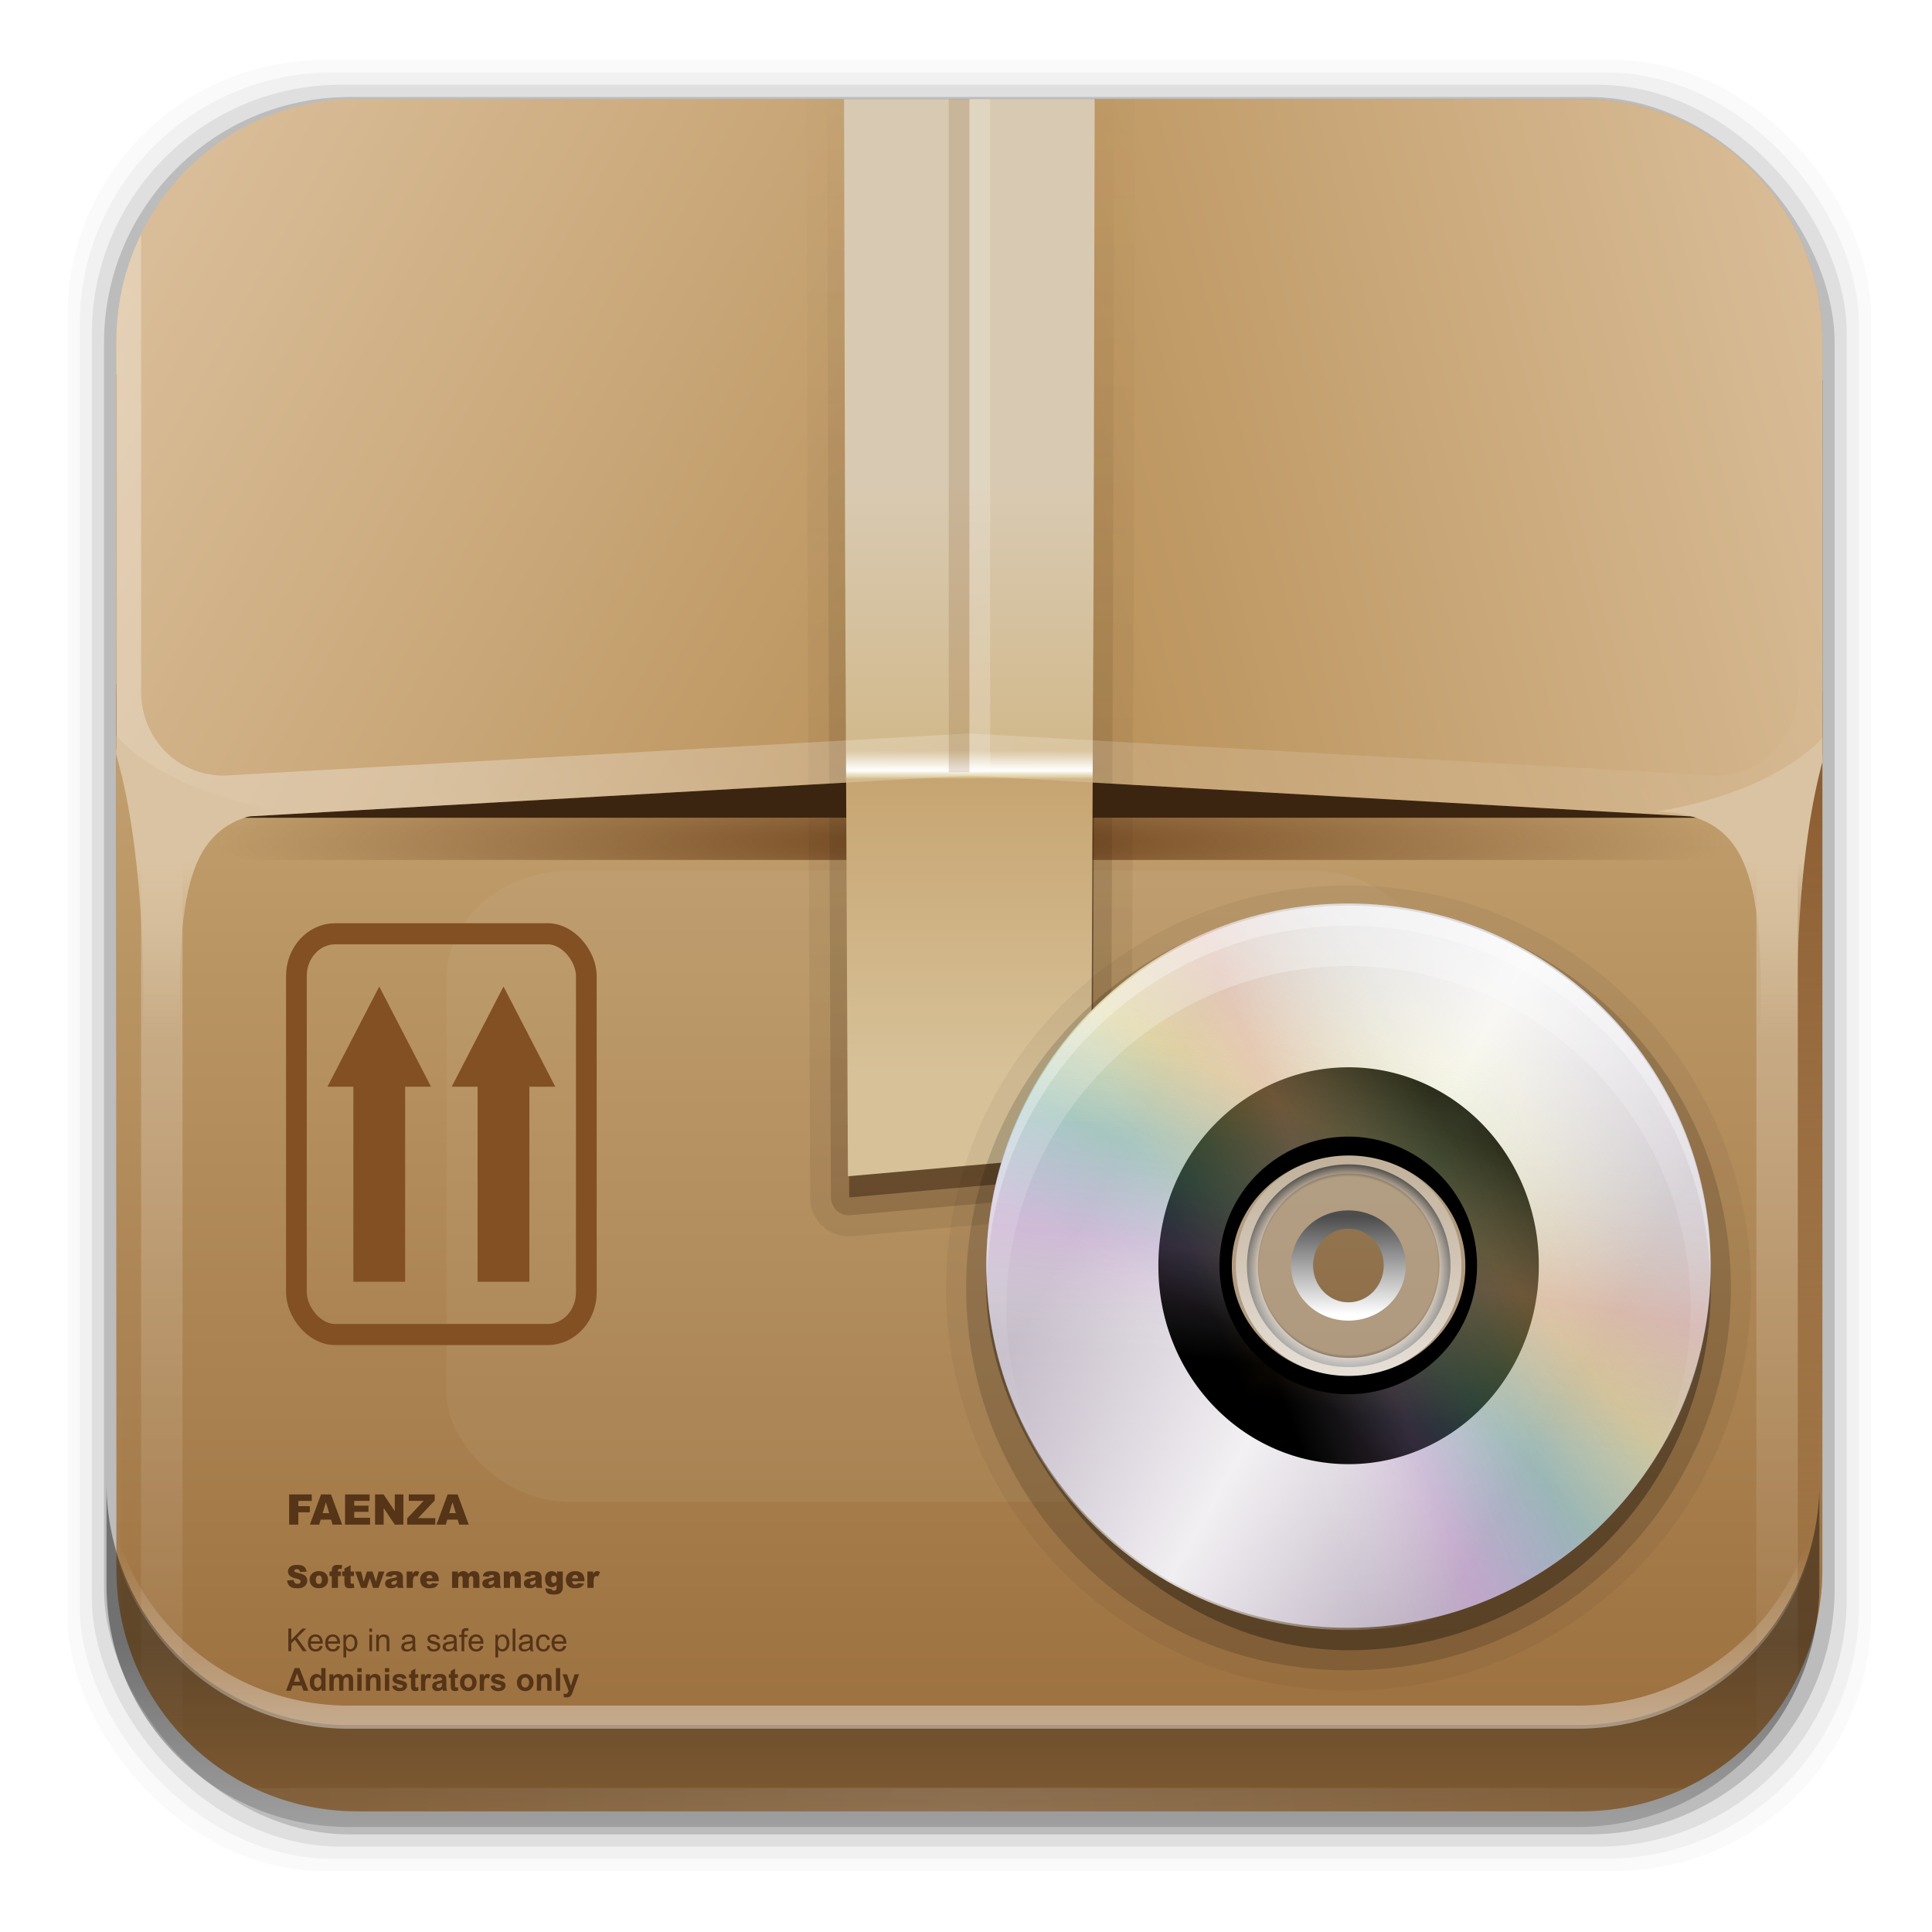 <?xml version="1.0" encoding="UTF-8" standalone="no"?>
<svg
   xmlns:dc="http://purl.org/dc/elements/1.1/"
   xmlns:cc="http://creativecommons.org/ns#"
   xmlns:rdf="http://www.w3.org/1999/02/22-rdf-syntax-ns#"
   xmlns:svg="http://www.w3.org/2000/svg"
   xmlns="http://www.w3.org/2000/svg"
   xmlns:xlink="http://www.w3.org/1999/xlink"
   xmlns:sodipodi="http://sodipodi.sourceforge.net/DTD/sodipodi-0.dtd"
   xmlns:inkscape="http://www.inkscape.org/namespaces/inkscape"
   height="96"
   width="96"
   id="svg2"
   version="1.1"
   inkscape:version="0.91 r13725"
   sodipodi:docname="edit-urpm-sources.svg">
  <sodipodi:namedview
     pagecolor="#ffffff"
     bordercolor="#666666"
     borderopacity="1"
     objecttolerance="10"
     gridtolerance="10"
     guidetolerance="10"
     inkscape:pageopacity="0"
     inkscape:pageshadow="2"
     inkscape:window-width="640"
     inkscape:window-height="480"
     id="namedview396"
     showgrid="false"
     inkscape:zoom="2.4583333"
     inkscape:cx="48"
     inkscape:cy="48"
     inkscape:current-layer="svg2" />
  <defs
     id="defs4">
    <linearGradient
       x2="0"
       y1="20.221"
       y2="138.66"
       gradientUnits="userSpaceOnUse"
       id="linearGradient3613-94">
      <stop
         stop-color="#fff"
         id="stop7" />
      <stop
         stop-color="#fff"
         stop-opacity="0"
         offset="1"
         id="stop9" />
    </linearGradient>
    <filter
       x="-0.312"
       y="-0.426"
       height="1.853"
       color-interpolation-filters="sRGB"
       id="filter4362"
       width="1.623">
      <feGaussianBlur
         stdDeviation="6.212"
         id="feGaussianBlur12" />
    </filter>
    <linearGradient
       xlink:href="#linearGradient3613-94"
       id="linearGradient3737-071" />
    <linearGradient
       id="linearGradient4295-1">
      <stop
         stop-color="#b88f56"
         id="stop16" />
      <stop
         stop-color="#d9bd98"
         offset="1"
         id="stop18" />
    </linearGradient>
    <linearGradient
       id="linearGradient4370">
      <stop
         stop-color="#8a5b30"
         id="stop21" />
      <stop
         stop-color="#8a5b30"
         stop-opacity="0"
         offset="1"
         id="stop23" />
    </linearGradient>
    <linearGradient
       id="linearGradient4414">
      <stop
         stop-color="#dac3a2"
         id="stop26" />
      <stop
         stop-color="#dac3a2"
         stop-opacity="0"
         offset="1"
         id="stop28" />
    </linearGradient>
    <linearGradient
       id="linearGradient3928">
      <stop
         stop-color="#3a240f"
         id="stop31" />
      <stop
         stop-color="#3a240f"
         stop-opacity="0"
         offset="1"
         id="stop33" />
    </linearGradient>
    <linearGradient
       x2="0"
       xlink:href="#linearGradient4370"
       y1="38.13"
       y2="71.877"
       gradientUnits="userSpaceOnUse"
       id="linearGradient241183" />
    <linearGradient
       x2="0"
       y1="90"
       y2="39.853"
       gradientUnits="userSpaceOnUse"
       id="linearGradient241185">
      <stop
         stop-color="#996c3b"
         id="stop37" />
      <stop
         stop-color="#c19e6d"
         offset="1"
         id="stop39" />
    </linearGradient>
    <radialGradient
       cy="73.15"
       r="42"
       gradientUnits="userSpaceOnUse"
       id="radialGradient241187"
       cx="48"
       gradientTransform="matrix(0.868,0,0,0.095,6.347,36.19)">
      <stop
         stop-color="#71461e"
         id="stop42" />
      <stop
         stop-color="#71461e"
         stop-opacity="0"
         offset="1"
         id="stop44" />
    </radialGradient>
    <linearGradient
       x2="0"
       xlink:href="#linearGradient4370"
       y1="38.13"
       y2="87.03"
       gradientUnits="userSpaceOnUse"
       id="linearGradient241189"
       gradientTransform="matrix(-1,0,0,1,96,0)" />
    <linearGradient
       x2="0"
       xlink:href="#linearGradient3613-94"
       y1="40.26"
       y2="89.67"
       gradientUnits="userSpaceOnUse"
       id="linearGradient241191"
       gradientTransform="matrix(-1,0,0,1,96,0)" />
    <linearGradient
       x2="0"
       xlink:href="#linearGradient3613-94"
       y1="40.26"
       y2="89.67"
       gradientUnits="userSpaceOnUse"
       id="linearGradient241193" />
    <linearGradient
       x1="47.08"
       x2="6.596"
       y1="32.783"
       y2="9.41"
       gradientUnits="userSpaceOnUse"
       id="linearGradient241195">
      <stop
         stop-color="#be9f6a"
         id="stop50" />
      <stop
         stop-color="#e5d2b2"
         offset="1"
         id="stop52" />
    </linearGradient>
    <linearGradient
       x1="48"
       x2="6.781"
       xlink:href="#linearGradient4295-1"
       y1="42"
       y2="18.202"
       gradientUnits="userSpaceOnUse"
       id="linearGradient241197" />
    <linearGradient
       x1="47.23"
       x2="6.33"
       xlink:href="#linearGradient4295-1"
       y1="29.04"
       y2="18.08"
       gradientUnits="userSpaceOnUse"
       id="linearGradient241199"
       gradientTransform="matrix(-1,0,0,1,96,0)" />
    <linearGradient
       x2="0"
       xlink:href="#linearGradient3928"
       y1="61.991"
       y2="4.667"
       gradientUnits="userSpaceOnUse"
       id="linearGradient241201" />
    <linearGradient
       x2="0"
       xlink:href="#linearGradient3928"
       y1="60.31"
       y2="6.02"
       gradientUnits="userSpaceOnUse"
       id="linearGradient241203" />
    <linearGradient
       x2="0"
       y1="19.882"
       y2="47.3"
       gradientUnits="userSpaceOnUse"
       id="linearGradient241205">
      <stop
         stop-color="#d8cab2"
         id="stop59" />
      <stop
         stop-color="#d2b98c"
         offset="0.457"
         id="stop61" />
      <stop
         stop-color="#f9f7ef"
         offset="0.486"
         id="stop63" />
      <stop
         stop-color="#fff"
         offset="0.491"
         id="stop65" />
      <stop
         stop-color="#fbf9f4"
         offset="0.492"
         id="stop67" />
      <stop
         stop-color="#efe7d0"
         offset="0.495"
         id="stop69" />
      <stop
         stop-color="#e4d6b0"
         offset="0.498"
         id="stop71" />
      <stop
         stop-color="#dac894"
         offset="0.501"
         id="stop73" />
      <stop
         stop-color="#c7a572"
         offset="0.505"
         id="stop75" />
      <stop
         stop-color="#d7c198"
         offset="1"
         id="stop77" />
    </linearGradient>
    <linearGradient
       x1="23.14"
       x2="66.964"
       xlink:href="#linearGradient3613-94"
       y1="42"
       y2="6"
       gradientUnits="userSpaceOnUse"
       id="linearGradient241207" />
    <linearGradient
       x2="0"
       xlink:href="#linearGradient4414"
       y1="44.04"
       y2="52.26"
       gradientUnits="userSpaceOnUse"
       id="linearGradient241209" />
    <linearGradient
       x2="0"
       xlink:href="#linearGradient4414"
       y1="44.04"
       y2="52.26"
       gradientUnits="userSpaceOnUse"
       id="linearGradient241211"
       gradientTransform="matrix(-1,0,0,1,96.09,0)" />
    <radialGradient
       cy="90.17"
       r="42"
       xlink:href="#linearGradient3613-94"
       gradientUnits="userSpaceOnUse"
       id="radialGradient241213"
       cx="48"
       gradientTransform="matrix(1.157,0,0,0.996,-7.551,0.197)" />
    <clipPath
       clipPathUnits="userSpaceOnUse"
       id="clipPath241306">
      <path
         d="m15.537 967.91c-6.456 0-11.634 5.145-11.634 11.504v58.208c0 6.36 5.178 11.475 11.634 11.475h59.113c6.456 0 11.634-5.115 11.634-11.475v-58.208c0-6.359-5.178-11.504-11.634-11.504h-59.113z"
         id="path84" />
    </clipPath>
    <clipPath
       id="clipPath3871-0">
      <path
         d="m0 96v60h96v-60h-96zm68 20c9.941 0 18 8.059 18 18s-8.059 18-18 18-18-8.059-18-18 8.059-18 18-18z"
         id="path87" />
    </clipPath>
    <clipPath
       id="clipPath3271">
      <rect
         x="5"
         y="160"
         height="59"
         width="118"
         id="rect90" />
    </clipPath>
    <linearGradient
       x2="0"
       xlink:href="#linearGradient3613-94"
       y1="55.31"
       y2="84.89"
       gradientUnits="userSpaceOnUse"
       id="linearGradient3857-6-7"
       gradientTransform="translate(-2,0)" />
    <radialGradient
       cy="61.922"
       r="33.714"
       gradientUnits="userSpaceOnUse"
       id="radialGradient10077"
       cx="59.894"
       gradientTransform="matrix(1,0,0,0.838,0,10.06)">
      <stop
         stop-opacity="0"
         id="stop94" />
      <stop
         stop-opacity="0"
         offset="0.85"
         id="stop96" />
      <stop
         offset="1"
         id="stop98" />
    </radialGradient>
    <linearGradient
       x1="26.18"
       x2="93.61"
       gradientUnits="userSpaceOnUse"
       id="linearGradient10079">
      <stop
         stop-color="#fff"
         stop-opacity="0.203"
         id="stop101" />
      <stop
         stop-color="#fff"
         stop-opacity="0.68"
         offset="1"
         id="stop103" />
    </linearGradient>
    <linearGradient
       x1="25.22"
       x2="94.57"
       gradientUnits="userSpaceOnUse"
       id="linearGradient10081">
      <stop
         stop-color="#4d4d4d"
         id="stop106" />
      <stop
         stop-color="#fff"
         offset="1"
         id="stop108" />
    </linearGradient>
    <linearGradient
       x2="0"
       y1="89.13"
       y2="34.607"
       gradientUnits="userSpaceOnUse"
       id="linearGradient10083"
       gradientTransform="matrix(1.805,0,0,2.168,-44.11,-70.28)">
      <stop
         stop-color="#b8abbd"
         id="stop111" />
      <stop
         stop-color="#dddbde"
         offset="1"
         id="stop113" />
    </linearGradient>
    <linearGradient
       x1="5"
       x2="123"
       gradientUnits="userSpaceOnUse"
       id="linearGradient10085"
       gradientTransform="matrix(0.866,0.5,-0.5,0.866,40.574,-23.07)">
      <stop
         stop-color="#fff"
         stop-opacity="0"
         id="stop116" />
      <stop
         stop-color="#fff"
         stop-opacity="0"
         offset="0.15"
         id="stop118" />
      <stop
         stop-color="#fff"
         offset="0.5"
         id="stop120" />
      <stop
         stop-color="#fff"
         stop-opacity="0"
         offset="0.85"
         id="stop122" />
      <stop
         stop-color="#fff"
         stop-opacity="0"
         offset="1"
         id="stop124" />
    </linearGradient>
    <linearGradient
       x1="5"
       x2="123"
       gradientUnits="userSpaceOnUse"
       id="linearGradient10087"
       gradientTransform="matrix(-0.985 0.171 -0.171 -0.985 138.02 271.07)">
      <stop
         stop-color="#fff"
         stop-opacity="0"
         id="stop127" />
      <stop
         stop-color="#fffc2b"
         stop-opacity="0.234"
         offset="0.35"
         id="stop129" />
      <stop
         stop-color="#46d15d"
         stop-opacity="0.219"
         offset="0.5"
         id="stop131" />
      <stop
         stop-color="#46d1aa"
         stop-opacity="0"
         offset="0.65"
         id="stop133" />
      <stop
         stop-color="#fff"
         stop-opacity="0"
         offset="1"
         id="stop135" />
    </linearGradient>
    <linearGradient
       x1="5"
       x2="123"
       gradientUnits="userSpaceOnUse"
       id="linearGradient10089"
       gradientTransform="matrix(-0.853 0.522 -0.522 -0.853 151.98 240.21)">
      <stop
         stop-color="#fff"
         stop-opacity="0"
         id="stop138" />
      <stop
         stop-color="#afcff3"
         stop-opacity="0"
         offset="0.2"
         id="stop140" />
      <stop
         stop-color="#60a0e7"
         stop-opacity="0.148"
         offset="0.35"
         id="stop142" />
      <stop
         stop-color="#db8ef1"
         stop-opacity="0.211"
         offset="0.5"
         id="stop144" />
      <stop
         stop-color="#fff"
         stop-opacity="0"
         offset="0.65"
         id="stop146" />
      <stop
         stop-color="#fff"
         stop-opacity="0"
         offset="1"
         id="stop148" />
    </linearGradient>
    <linearGradient
       x1="5"
       x2="123"
       gradientUnits="userSpaceOnUse"
       id="linearGradient10091"
       gradientTransform="matrix(-0.881 -0.472 0.472 -0.881 90.21 305.62)">
      <stop
         stop-color="#fff"
         stop-opacity="0"
         id="stop151" />
      <stop
         stop-color="#d5d5d5"
         stop-opacity="0"
         offset="0.3"
         id="stop153" />
      <stop
         stop-color="#eb8888"
         stop-opacity="0.258"
         offset="0.5"
         id="stop155" />
      <stop
         stop-color="#e28f25"
         stop-opacity="0"
         offset="0.7"
         id="stop157" />
      <stop
         stop-color="#fff"
         stop-opacity="0"
         offset="1"
         id="stop159" />
    </linearGradient>
    <rect
       x="6"
       rx="6"
       y="6"
       fill="url(#linearGradient241185)"
       height="84"
       id="SVGCleanerId_0"
       width="84" />
    <path
       d="m92.58 61.922a32.686 27.208 0 1 1 -65.371 0 32.686 27.208 0 1 1 65.371 0z"
       id="SVGCleanerId_1"
       stroke-linecap="round" />
    <path
       d="m74.118 277.12c32.082-5.59 53.582-36.16 48.002-68.24-5.59-32.08-36.157-53.58-68.238-48-32.081 5.59-53.584 36.16-47.999 68.24s36.154 53.58 68.235 48zm-6.517-37.432c-11.419 1.988-22.299-5.666-24.287-17.085-1.988-11.419 5.666-22.299 17.084-24.287 11.419-1.988 22.299 5.666 24.287 17.085 1.988 11.419-5.666 22.299-17.085 24.287z"
       fill="url(#linearGradient10087)"
       id="SVGCleanerId_2" />
    <path
       d="m94.777 269.33c27.783-16.99 36.543-53.33 19.553-81.11-16.992-27.78-53.326-36.54-81.107-19.55-27.78 16.99-36.539 53.33-19.55 81.11s53.323 36.54 81.104 19.55zm-19.823-32.42c-9.888 6.047-22.821 2.929-28.867-6.958-6.047-9.888-2.929-22.821 6.958-28.867 9.888-6.047 22.821-2.929 28.867 6.958 6.047 9.888 2.929 22.821-6.958 28.867z"
       fill="url(#linearGradient10089)"
       id="SVGCleanerId_3" />
    <path
       d="m36.154 271.01c28.707 15.371 64.481 4.548 79.852-24.159s4.548-64.481-24.159-79.852-64.481-4.548-79.852 24.159-4.548 64.481 24.159 79.852zm17.935-33.495c-10.218-5.471-14.07-18.204-8.599-28.422 5.471-10.218 18.204-14.07 28.422-8.599 10.218 5.471 14.07 18.204 8.599 28.422-5.471 10.218-18.204 14.07-28.422 8.599z"
       fill="url(#linearGradient10091)"
       id="SVGCleanerId_4" />
    <linearGradient
       inkscape:collect="always"
       xlink:href="#linearGradient14231"
       id="linearGradient14237"
       x1="50.708"
       y1="81.682"
       x2="50.708"
       y2="96.54"
       gradientUnits="userSpaceOnUse" />
    <linearGradient
       inkscape:collect="always"
       id="linearGradient14231">
      <stop
         style="stop-color:#000000;stop-opacity:1;"
         offset="0"
         id="stop14233" />
      <stop
         style="stop-color:#000000;stop-opacity:0;"
         offset="1"
         id="stop14235" />
    </linearGradient>
    <linearGradient
       inkscape:collect="always"
       xlink:href="#linearGradient14239"
       id="linearGradient14245"
       x1="49.877"
       y1="87.938"
       x2="49.877"
       y2="76.72"
       gradientUnits="userSpaceOnUse" />
    <linearGradient
       inkscape:collect="always"
       id="linearGradient14239">
      <stop
         style="stop-color:#ffffff;stop-opacity:1;"
         offset="0"
         id="stop14241" />
      <stop
         style="stop-color:#ffffff;stop-opacity:0;"
         offset="1"
         id="stop14243" />
    </linearGradient>
  </defs>
  <rect
     style="fill-opacity:0.02"
     id="rect168"
     width="89.62"
     height="89.98"
     y="2.99"
     rx="12.724"
     x="3.353" />
  <rect
     style="fill-opacity:0.039"
     id="rect170"
     width="88.41"
     height="88.76"
     y="3.6"
     rx="12.552"
     x="3.959" />
  <rect
     style="fill-opacity:0.078"
     id="rect172"
     width="87.2"
     height="87.55"
     y="4.21"
     rx="12.38"
     x="4.564" />
  <rect
     style="fill-opacity:0.157"
     id="rect174"
     width="85.991"
     height="86.33"
     y="4.82"
     rx="12.208"
     x="5.17" />
  <g
     id="g176"
     transform="matrix(1.029,0,0,1.048,1.767,-1009.45)"
     clip-path="url(#clipPath241306)">
    <g
       id="g178"
       transform="translate(-2.904,959.99)">
      <path
         inkscape:connector-curvature="0"
         style="fill:url(#linearGradient241183)"
         id="path180"
         d="m 6,36 0,48 c 0,1.782 0.775,3.372 2,4.469 l 0,-52.469 -2,0 z" />
      <use
         height="100%"
         width="100%"
         y="0"
         x="0"
         id="use182"
         xlink:href="#SVGCleanerId_0" />
      <path
         inkscape:connector-curvature="0"
         style="fill:url(#radialGradient241187)"
         id="path184"
         d="m 6,36 0,2 c 0,3.324 2.676,6 6,6 l 72,0 c 3.324,0 6,-2.676 6,-6 l 0,-2 c 0,3.324 -2.676,6 -6,6 L 12,42 C 8.676,42 6,39.324 6,36 Z" />
      <path
         inkscape:connector-curvature="0"
         style="fill:url(#linearGradient241189)"
         id="path186"
         d="m 90,36 0,48 c 0,1.782 -0.775,3.372 -2,4.469 l 0,-52.469 2,0 z" />
      <rect
         style="fill:#3c2510"
         id="rect188"
         width="84"
         height="24"
         y="18"
         rx="6"
         x="6" />
      <path
         inkscape:connector-curvature="0"
         style="opacity:0.3;fill:url(#linearGradient241191)"
         id="path190"
         d="m 88,36 0,52.469 c -0.577,0.516 -1.255,0.923 -2,1.188 l 0,-53.656 2,0 z" />
      <path
         inkscape:connector-curvature="0"
         style="opacity:0.3;fill:url(#linearGradient241193)"
         id="path192"
         d="m 8,36 0,52.469 c 0.577,0.516 1.255,0.923 2,1.188 l 0,-53.656 -2,0 z" />
      <path
         inkscape:connector-curvature="0"
         style="fill:url(#linearGradient241195)"
         id="path194"
         d="M 12,6 C 8.773,6 6,8.259 6,13 L 6,15 6,35.656 48,35.691 48,6 14,6 12,6 Z" />
      <rect
         style="opacity:0.3;fill:#dac7a8;filter:url(#filter4362)"
         id="rect196"
         transform="matrix(1,0,0,0.856,10,8.584)"
         width="47.856"
         height="34.977"
         y="41.957"
         rx="6"
         x="12.753" />
      <path
         inkscape:connector-curvature="0"
         style="fill:url(#linearGradient241197)"
         id="path198"
         d="M 12,6 C 8.676,6 6,8.676 6,12 l 0,24 c 0,3.324 2.676,6 6,6 L 48,40 48,4 12,6 Z" />
      <path
         style="opacity:0.5;fill:#3a240f"
         inkscape:connector-curvature="0"
         id="path200"
         d="M 54.12,7 42,7 42.06,31.062 42.195,60 l 5.687,-0.495 6.044,-0.525 0.033,-5.551 0.102,-22.367 0.06,-24.062 z" />
      <path
         inkscape:connector-curvature="0"
         style="fill:url(#linearGradient241199)"
         id="path202"
         d="m 84,6 c 3.324,0 6,2.676 6,6 l 0,24 c 0,3.324 -2.676,6 -6,6 L 48,40 48,4 84,6 Z" />
      <path
         inkscape:connector-curvature="0"
         style="opacity:0.1;fill:url(#linearGradient241201)"
         id="path204"
         d="m 41.688,5.125 c 0.004,-7.112e-4 -0.192,0.032 -0.188,0.031 0.004,-0.001 -0.16,0.064 -0.156,0.062 0.004,-0.001 -0.16,0.064 -0.156,0.062 0.004,-0.002 -0.129,0.065 -0.125,0.062 0.004,-0.002 -0.16,0.096 -0.156,0.094 0.004,-0.002 -0.128,0.128 -0.125,0.125 0.003,-0.003 -0.128,0.097 -0.125,0.094 0.003,-0.003 -0.128,0.128 -0.125,0.125 0.003,-0.003 -0.096,0.16 -0.094,0.156 0.002,-0.004 -0.096,0.129 -0.094,0.125 0.002,-0.004 -0.064,0.16 -0.062,0.156 0.002,-0.004 -0.064,0.16 -0.062,0.156 0.001,-0.004 -0.032,0.16 -0.031,0.156 10e-4,-0.004 -0.063,0.16 -0.062,0.156 6.42e-4,-0.004 -2.6e-4,0.192 0,0.188 2.08e-4,-0.003 7.69e-4,0.082 0,0.125 l 0,0.031 0.062,24.031 0.124,28.938 a 1.006,1.006 0 0 0 0,0.031 c -4.2e-5,-0.003 1.68e-4,0.096 0,0.094 -1.68e-4,-0.003 2.94e-4,0.096 0,0.094 -2.94e-4,-0.002 0.032,0.096 0.031,0.094 -4.19e-4,-0.002 5.42e-4,0.096 0,0.094 -5.42e-4,-0.002 0.032,0.096 0.031,0.094 -6.64e-4,-0.002 0.032,0.096 0.031,0.094 -7.85e-4,-0.002 0.032,0.065 0.031,0.062 -9.03e-4,-0.002 0.032,0.096 0.031,0.094 -0.001,-0.002 0.064,0.096 0.062,0.094 -0.001,-0.002 0.032,0.096 0.031,0.094 -0.001,-0.002 0.064,0.065 0.062,0.062 -0.001,-0.002 0.033,0.096 0.031,0.094 -0.002,-0.002 0.064,0.064 0.062,0.062 -0.002,-0.002 0.064,0.096 0.062,0.094 -0.002,-0.002 0.064,0.064 0.062,0.062 -0.002,-0.002 0.096,0.064 0.094,0.062 -0.002,-0.002 0.064,0.064 0.062,0.062 -0.002,-0.002 0.064,0.064 0.062,0.062 -0.002,-0.001 0.096,0.064 0.094,0.062 -0.002,-0.001 0.065,0.032 0.062,0.031 -0.002,-0.001 0.096,0.064 0.094,0.062 -0.002,-0.001 0.096,0.032 0.094,0.031 -0.002,-10e-4 0.096,0.032 0.094,0.031 -0.002,-8.97e-4 0.096,0.032 0.094,0.031 -0.002,-7.79e-4 0.096,0.032 0.094,0.031 -0.002,-6.58e-4 0.096,0.032 0.094,0.031 -0.002,-5.36e-4 0.096,4.12e-4 0.094,0 -0.002,-4.12e-4 0.096,0.032 0.094,0.031 -0.002,-2.88e-4 0.096,1.62e-4 0.094,0 -0.003,-1.62e-4 0.096,3.6e-5 0.094,0 -0.003,-3.6e-5 0.096,-9e-5 0.094,0 -0.003,9e-5 0.096,-2.16e-4 0.094,0 l 5.688,-0.5 6.031,-0.531 c -8.93e-4,5.1e-5 0.02,0.001 0.031,0 0.044,-0.005 0.129,-5.37e-4 0.125,0 -0.004,6.71e-4 0.192,-0.064 0.188,-0.062 -0.004,0.001 0.16,-0.033 0.156,-0.031 -0.004,0.002 0.16,-0.064 0.156,-0.062 -0.004,0.002 0.16,-0.096 0.156,-0.094 -0.004,0.002 0.16,-0.096 0.156,-0.094 -0.004,0.003 0.128,-0.097 0.125,-0.094 -0.003,0.003 0.128,-0.128 0.125,-0.125 -0.003,0.003 0.128,-0.129 0.125,-0.125 -0.003,0.004 0.096,-0.16 0.094,-0.156 -0.003,0.004 0.096,-0.16 0.094,-0.156 -0.002,0.004 0.095,-0.16 0.094,-0.156 -0.002,0.004 0.064,-0.161 0.062,-0.156 -0.001,0.004 0.032,-0.161 0.031,-0.156 -9.16e-4,0.004 0.032,-0.192 0.031,-0.188 -5.04e-4,0.004 8.7e-5,-0.161 0,-0.156 a 1.006,1.006 0 0 0 0,-0.031 l 0.031,-5.531 0.094,-22.376 L 55.998,7 c -7.3e-5,0.005 -4.06e-4,-0.161 0,-0.156 4.06e-4,0.005 -0.032,-0.192 -0.031,-0.188 8.81e-4,0.005 -0.033,-0.192 -0.031,-0.188 0.001,0.005 -0.064,-0.192 -0.062,-0.188 0.002,0.004 -0.096,-0.16 -0.094,-0.156 0.002,0.004 -0.096,-0.16 -0.094,-0.156 0.003,0.004 -0.097,-0.16 -0.094,-0.156 0.003,0.004 -0.128,-0.16 -0.125,-0.156 0.003,0.003 -0.16,-0.128 -0.156,-0.125 0.004,0.003 -0.16,-0.097 -0.156,-0.094 0.004,0.003 -0.16,-0.096 -0.156,-0.094 0.004,0.002 -0.161,-0.096 -0.156,-0.094 0.004,0.002 -0.192,-0.064 -0.188,-0.062 0.005,0.001 -0.192,-0.032 -0.188,-0.031 0.005,8.815e-4 -0.192,-0.032 -0.188,-0.031 0.005,4.063e-4 -0.161,7.3e-5 -0.156,0 l -12.031,0 c 0.003,2.364e-4 -0.044,0.002 -0.094,0 -0.033,-0.002 -0.064,0 -0.062,0 0.004,0 -0.192,3.94e-4 -0.188,0 a 1.006,1.006 0 0 0 -0.062,0 z" />
      <path
         inkscape:connector-curvature="0"
         style="opacity:0.2;fill:url(#linearGradient241203)"
         id="path206"
         d="M 42,6.125 A 0.862,0.862 0 0 0 41.125,7 L 41.188,31.062 41.312,60 a 0.862,0.862 0 0 0 0.938,0.844 l 5.688,-0.5 6.062,-0.532 A 0.862,0.862 0 0 0 54.812,58.968 l 0.032,-5.53 0.094,-22.376 L 54.999,7 a 0.862,0.862 0 0 0 -0.875,-0.875 l -12.125,0 z" />
      <path
         inkscape:connector-curvature="0"
         style="fill:url(#linearGradient241205)"
         id="path208"
         transform="matrix(1.02,0,0,1.02,-5.298,5.756)"
         d="m 58.191,-1.36 -5.941,-0.433 -5.941,0.433 0.059,25.188 0.132,28.369 5.575,-0.485 5.925,-0.515 0.032,-5.442 0.1,-21.927 0.059,-25.188 z" />
      <path
         inkscape:connector-curvature="0"
         style="opacity:0.3;fill:url(#linearGradient241207)"
         id="path210"
         d="M 12,6 C 8.676,6 6,8.676 6,12 l 0,24 c 0,3.324 2.676,6 6,6 l 36,-2 36,2 c 3.324,0 6,-2.676 6,-6 L 90,12 C 90,8.676 87.324,6 84,6 L 48,4 12,6 Z m 0,2 36,-2 36,2 c 2.246,0 4,1.754 4,4 l 0,24 c 0,2.246 -1.754,4 -4,4 L 48,38 12,40 C 9.754,40 8,38.246 8,36 L 8,12 C 8,9.754 9.754,8 12,8 Z" />
      <rect
         style="opacity:0.2;fill:#8d6137"
         id="rect212"
         width="1"
         height="35.714"
         y="4.125"
         x="47" />
      <rect
         style="opacity:0.2;fill:#ffffff"
         id="rect214"
         width="1"
         height="35.714"
         y="4.125"
         x="48" />
      <path
         inkscape:connector-curvature="0"
         style="fill:url(#linearGradient241209);fill-rule:evenodd"
         id="path216"
         d="m 6.187,37.285 c 2.399,5.556 1.894,16.036 1.894,16.036 L 9.912,53.069 C 9.66,44.861 10.354,41.831 14.9,41.704 7.731,40.509 6.187,37.285 6.187,37.285 Z" />
      <path
         inkscape:connector-curvature="0"
         style="fill:url(#linearGradient241211);fill-rule:evenodd"
         id="path218"
         d="m 89.9,37.285 c -2.399,5.556 -1.894,16.036 -1.894,16.036 L 86.175,53.069 C 86.427,44.861 85.733,41.831 81.187,41.704 88.356,40.509 89.9,37.285 89.9,37.285 Z" />
      <path
         inkscape:connector-curvature="0"
         style="opacity:0.2;fill:url(#radialGradient241213)"
         id="path220"
         d="M 12,90 C 8.676,90 6,87.324 6,84 L 6,82 6,14 6,12 c 0,-0.335 0.041,-0.651 0.094,-0.969 0.049,-0.296 0.097,-0.597 0.188,-0.875 0.01,-0.03 0.021,-0.063 0.031,-0.094 0.099,-0.287 0.235,-0.547 0.375,-0.812 0.145,-0.274 0.316,-0.536 0.5,-0.781 0.184,-0.246 0.374,-0.473 0.594,-0.688 0.44,-0.428 0.943,-0.815 1.5,-1.094 0.279,-0.14 0.574,-0.247 0.875,-0.344 -0.256,0.1 -0.486,0.236 -0.719,0.375 -0.007,0.004 -0.024,-0.004 -0.031,0 -0.032,0.019 -0.062,0.043 -0.094,0.062 -0.12,0.077 -0.231,0.164 -0.344,0.25 -0.106,0.081 -0.213,0.161 -0.312,0.25 -0.178,0.161 -0.347,0.345 -0.5,0.531 -0.107,0.13 -0.218,0.265 -0.312,0.406 -0.025,0.038 -0.038,0.086 -0.063,0.125 -0.065,0.103 -0.13,0.204 -0.187,0.312 -0.101,0.195 -0.206,0.416 -0.281,0.625 -0.008,0.022 -0.024,0.041 -0.031,0.063 -0.032,0.092 -0.036,0.187 -0.062,0.281 -0.03,0.107 -0.07,0.203 -0.094,0.312 -0.073,0.342 -0.125,0.699 -0.125,1.062 l 0,2 0,68 0,2 c 0,2.782 2.218,5 5,5 l 2,0 68,0 2,0 c 2.782,0 5,-2.218 5,-5 l 0,-2 0,-68 0,-2 c 0,-0.364 -0.052,-0.721 -0.125,-1.062 -0.044,-0.207 -0.088,-0.398 -0.156,-0.594 -0.008,-0.022 -0.024,-0.041 -0.031,-0.063 -0.063,-0.174 -0.139,-0.367 -0.219,-0.531 -0.042,-0.083 -0.079,-0.17 -0.125,-0.25 -0.055,-0.097 -0.127,-0.188 -0.188,-0.281 -0.094,-0.141 -0.205,-0.276 -0.312,-0.406 -0.143,-0.174 -0.303,-0.347 -0.469,-0.5 -0.011,-0.01 -0.02,-0.021 -0.031,-0.031 -0.139,-0.126 -0.285,-0.234 -0.438,-0.344 -0.102,-0.073 -0.204,-0.153 -0.312,-0.219 -0.007,-0.004 -0.024,0.004 -0.031,0 -0.232,-0.139 -0.463,-0.275 -0.719,-0.375 0.302,0.097 0.596,0.204 0.875,0.344 0.557,0.279 1.06,0.666 1.5,1.094 0.22,0.214 0.409,0.442 0.594,0.688 0.184,0.246 0.355,0.508 0.5,0.781 0.14,0.265 0.276,0.525 0.375,0.812 0.01,0.031 0.021,0.063 0.031,0.094 0.09,0.278 0.139,0.579 0.188,0.875 0.053,0.318 0.094,0.634 0.094,0.969 l 0,2 0,68 0,2 c 0,3.324 -2.676,6 -6,6 l -72,0 z" />
    </g>
    <g
       id="g222"
       transform="translate(-2.904,959.99)">
      <g
         id="g224"
         transform="translate(0,-2)">
        <rect
           style="fill:none;stroke:#825023"
           id="rect226"
           width="14"
           height="19"
           y="49.5"
           ry="2"
           rx="1.867"
           x="15.5" />
        <path
           style="fill:#825023"
           inkscape:connector-curvature="0"
           id="path228"
           d="m 18.25,66 0,-9.25 -1.25,0 2.5,-4.75 2.5,4.75 -1.25,0 0,9.25 -2.5,0 z" />
        <path
           style="fill:#825023"
           inkscape:connector-curvature="0"
           id="path230"
           d="m 24.25,66 0,-9.25 -1.25,0 2.5,-4.75 2.5,4.75 -1.25,0 0,9.25 -2.5,0 z" />
      </g>
      <g
         style="fill:#553417"
         id="g232">
        <path
           inkscape:connector-curvature="0"
           id="path234"
           d="m 15.148,74.082 1.094,0 0,0.308 -0.649,0 0,0.25 0.555,0 0,0.289 -0.555,0 0,0.585 -0.444,0 0,-1.432" />
        <path
           inkscape:connector-curvature="0"
           id="path236"
           d="m 17.176,75.278 -0.504,0 -0.069,0.236 -0.452,0 0.538,-1.432 0.482,0 0.538,1.432 -0.463,0 L 17.176,75.278 m -0.093,-0.31 -0.158,-0.515 -0.157,0.515 0.315,0" />
        <path
           inkscape:connector-curvature="0"
           id="path238"
           d="m 17.849,74.082 1.185,0 0,0.306 -0.742,0 0,0.228 0.688,0 0,0.292 -0.688,0 0,0.282 0.764,0 0,0.324 -1.207,0 0,-1.432" />
        <path
           inkscape:connector-curvature="0"
           id="path240"
           d="m 19.298,74.082 0.413,0 0.539,0.792 0,-0.792 0.417,0 0,1.432 -0.417,0 -0.536,-0.786 0,0.786 -0.416,0 0,-1.432" />
        <path
           inkscape:connector-curvature="0"
           id="path242"
           d="m 20.927,74.082 1.252,0 0,0.286 -0.803,0.838 0.832,0 0,0.308 -1.358,0 0,-0.297 0.794,-0.829 -0.717,0 0,-0.306" />
        <path
           inkscape:connector-curvature="0"
           id="path244"
           d="m 23.289,75.278 -0.504,0 -0.069,0.236 -0.452,0 0.538,-1.432 0.482,0 0.538,1.432 -0.463,0 L 23.289,75.278 m -0.093,-0.31 -0.158,-0.515 -0.157,0.515 0.315,0" />
      </g>
      <g
         style="fill:#553417"
         id="g246">
        <path
           inkscape:connector-curvature="0"
           id="path248"
           d="m 15.11,81.514 0,-1.074 0.142,0 0,0.532 0.533,-0.532 0.193,0 -0.45,0.435 0.47,0.639 -0.188,0 -0.382,-0.543 -0.176,0.171 0,0.372 -0.142,0" />
        <path
           inkscape:connector-curvature="0"
           id="path250"
           d="m 16.633,81.263 0.136,0.017 c -0.021,0.08 -0.061,0.141 -0.119,0.185 -0.058,0.044 -0.132,0.066 -0.223,0.066 -0.114,0 -0.204,-0.035 -0.271,-0.105 -0.066,-0.07 -0.1,-0.169 -0.1,-0.295 0,-0.131 0.034,-0.232 0.101,-0.305 0.067,-0.072 0.155,-0.108 0.262,-0.108 0.104,10e-7 0.189,0.035 0.255,0.106 0.066,0.071 0.099,0.17 0.099,0.299 -1e-6,0.008 -2.45e-4,0.02 -7.33e-4,0.035 l -0.58,0 c 0.005,0.085 0.029,0.151 0.073,0.196 0.043,0.045 0.098,0.068 0.163,0.068 0.048,0 0.09,-0.013 0.124,-0.038 0.034,-0.025 0.061,-0.066 0.081,-0.122 m -0.433,-0.213 0.434,0 c -0.006,-0.065 -0.022,-0.115 -0.05,-0.147 -0.042,-0.051 -0.096,-0.076 -0.163,-0.076 -0.061,10e-7 -0.112,0.02 -0.153,0.061 -0.041,0.041 -0.064,0.095 -0.068,0.163" />
        <path
           inkscape:connector-curvature="0"
           id="path252"
           d="m 17.468,81.263 0.136,0.017 c -0.021,0.08 -0.061,0.141 -0.119,0.185 -0.058,0.044 -0.132,0.066 -0.223,0.066 -0.114,0 -0.204,-0.035 -0.271,-0.105 -0.066,-0.07 -0.1,-0.169 -0.1,-0.295 0,-0.131 0.034,-0.232 0.101,-0.305 0.067,-0.072 0.155,-0.108 0.262,-0.108 0.104,10e-7 0.189,0.035 0.255,0.106 0.066,0.071 0.099,0.17 0.099,0.299 -10e-7,0.008 -2.45e-4,0.02 -7.33e-4,0.035 l -0.58,0 c 0.005,0.085 0.029,0.151 0.073,0.196 0.043,0.045 0.098,0.068 0.163,0.068 0.048,0 0.09,-0.013 0.124,-0.038 0.034,-0.025 0.061,-0.066 0.081,-0.122 m -0.433,-0.213 0.434,0 c -0.006,-0.065 -0.022,-0.115 -0.05,-0.147 -0.042,-0.051 -0.096,-0.076 -0.163,-0.076 -0.061,10e-7 -0.112,0.02 -0.153,0.061 -0.041,0.041 -0.064,0.095 -0.068,0.163" />
        <path
           inkscape:connector-curvature="0"
           id="path254"
           d="m 17.771,81.812 0,-1.076 0.12,0 0,0.101 c 0.028,-0.04 0.06,-0.069 0.096,-0.089 0.036,-0.02 0.079,-0.03 0.13,-0.03 0.066,10e-7 0.125,0.017 0.176,0.051 0.051,0.034 0.089,0.083 0.115,0.145 0.026,0.062 0.039,0.13 0.039,0.204 -1e-6,0.08 -0.014,0.151 -0.043,0.215 -0.028,0.063 -0.07,0.112 -0.125,0.146 -0.054,0.034 -0.111,0.051 -0.171,0.051 -0.044,0 -0.084,-0.009 -0.119,-0.028 -0.035,-0.019 -0.063,-0.042 -0.086,-0.07 l 0,0.379 -0.132,0 m 0.119,-0.683 c 0,0.1 0.02,0.174 0.061,0.222 0.041,0.048 0.09,0.072 0.147,0.072 0.059,0 0.109,-0.025 0.15,-0.074 0.042,-0.05 0.063,-0.127 0.063,-0.231 0,-0.099 -0.021,-0.173 -0.062,-0.223 -0.041,-0.049 -0.089,-0.074 -0.146,-0.074 -0.056,10e-7 -0.106,0.026 -0.149,0.079 -0.043,0.052 -0.064,0.128 -0.064,0.229" />
        <path
           inkscape:connector-curvature="0"
           id="path256"
           d="m 19.022,80.592 0,-0.152 0.132,0 0,0.152 -0.132,0 m 0,0.922 0,-0.778 0.132,0 0,0.778 -0.132,0" />
        <path
           inkscape:connector-curvature="0"
           id="path258"
           d="m 19.356,81.514 0,-0.778 0.119,0 0,0.111 c 0.057,-0.085 0.14,-0.128 0.248,-0.128 0.047,1e-6 0.09,0.009 0.129,0.026 0.04,0.017 0.069,0.039 0.089,0.066 0.02,0.027 0.033,0.06 0.041,0.097 0.005,0.024 0.007,0.067 0.007,0.128 l 0,0.478 -0.132,0 0,-0.473 c -1e-6,-0.054 -0.005,-0.094 -0.015,-0.12 -0.01,-0.027 -0.029,-0.048 -0.055,-0.064 -0.026,-0.016 -0.056,-0.024 -0.092,-0.024 -0.056,0 -0.105,0.018 -0.146,0.053 -0.041,0.036 -0.061,0.103 -0.061,0.203 l 0,0.425 -0.132,0" />
        <path
           inkscape:connector-curvature="0"
           id="path260"
           d="m 21.114,81.418 c -0.049,0.042 -0.096,0.071 -0.141,0.088 -0.045,0.017 -0.093,0.026 -0.145,0.026 -0.085,0 -0.151,-0.021 -0.197,-0.062 -0.046,-0.042 -0.069,-0.095 -0.069,-0.16 0,-0.038 0.009,-0.073 0.026,-0.104 0.018,-0.032 0.04,-0.057 0.068,-0.076 0.028,-0.019 0.06,-0.033 0.095,-0.043 0.026,-0.007 0.065,-0.013 0.117,-0.02 0.106,-0.013 0.185,-0.028 0.235,-0.045 4.88e-4,-0.018 7.32e-4,-0.03 7.33e-4,-0.034 -1e-6,-0.054 -0.012,-0.092 -0.037,-0.114 -0.034,-0.03 -0.084,-0.045 -0.15,-0.045 -0.062,10e-7 -0.108,0.011 -0.138,0.033 -0.029,0.021 -0.051,0.06 -0.065,0.115 l -0.129,-0.018 c 0.012,-0.055 0.031,-0.1 0.058,-0.133 0.027,-0.034 0.066,-0.06 0.116,-0.078 0.051,-0.019 0.11,-0.028 0.177,-0.028 0.066,1e-6 0.12,0.008 0.162,0.023 0.042,0.016 0.072,0.035 0.092,0.059 0.02,0.023 0.033,0.053 0.041,0.089 0.004,0.022 0.007,0.063 0.007,0.122 l 0,0.176 c 0,0.123 0.003,0.2 0.008,0.233 0.006,0.032 0.017,0.063 0.034,0.093 l -0.138,0 c -0.014,-0.027 -0.022,-0.059 -0.026,-0.096 m -0.011,-0.294 c -0.048,0.02 -0.12,0.036 -0.215,0.05 -0.054,0.008 -0.093,0.017 -0.115,0.026 -0.022,0.01 -0.04,0.024 -0.052,0.043 -0.012,0.019 -0.018,0.039 -0.018,0.062 0,0.035 0.013,0.064 0.04,0.088 0.027,0.023 0.066,0.035 0.117,0.035 0.051,0 0.096,-0.011 0.136,-0.033 0.04,-0.022 0.069,-0.053 0.087,-0.092 0.014,-0.03 0.021,-0.074 0.021,-0.132 l 0,-0.048" />
        <path
           inkscape:connector-curvature="0"
           id="path262"
           d="m 21.805,81.282 0.13,-0.021 c 0.007,0.052 0.028,0.092 0.061,0.12 0.034,0.028 0.081,0.042 0.141,0.042 0.061,0 0.105,-0.012 0.135,-0.037 0.029,-0.025 0.044,-0.054 0.044,-0.087 -1e-6,-0.03 -0.013,-0.053 -0.039,-0.07 -0.018,-0.012 -0.063,-0.027 -0.135,-0.045 -0.097,-0.024 -0.164,-0.045 -0.201,-0.063 -0.037,-0.018 -0.065,-0.043 -0.085,-0.074 -0.019,-0.032 -0.029,-0.067 -0.029,-0.105 0,-0.035 0.008,-0.067 0.023,-0.096 0.016,-0.03 0.038,-0.054 0.065,-0.074 0.021,-0.015 0.048,-0.028 0.084,-0.038 0.036,-0.011 0.074,-0.016 0.114,-0.016 0.061,10e-7 0.115,0.009 0.16,0.026 0.046,0.018 0.081,0.042 0.103,0.072 0.022,0.03 0.037,0.07 0.045,0.12 l -0.129,0.018 c -0.006,-0.04 -0.023,-0.071 -0.051,-0.094 -0.028,-0.022 -0.067,-0.034 -0.119,-0.034 -0.061,1e-6 -0.104,0.01 -0.13,0.03 -0.026,0.02 -0.039,0.043 -0.039,0.07 0,0.017 0.005,0.032 0.016,0.046 0.011,0.014 0.028,0.026 0.051,0.035 0.013,0.005 0.052,0.016 0.116,0.034 0.093,0.025 0.158,0.045 0.195,0.062 0.037,0.016 0.066,0.039 0.087,0.069 0.021,0.03 0.031,0.068 0.031,0.113 -1e-6,0.044 -0.013,0.085 -0.039,0.125 -0.025,0.039 -0.062,0.069 -0.111,0.09 -0.048,0.021 -0.103,0.031 -0.164,0.031 -0.101,0 -0.178,-0.021 -0.231,-0.063 -0.053,-0.042 -0.086,-0.104 -0.101,-0.187" />
        <path
           inkscape:connector-curvature="0"
           id="path264"
           d="m 23.115,81.418 c -0.049,0.042 -0.096,0.071 -0.141,0.088 -0.045,0.017 -0.093,0.026 -0.145,0.026 -0.085,0 -0.151,-0.021 -0.197,-0.062 -0.046,-0.042 -0.069,-0.095 -0.069,-0.16 0,-0.038 0.009,-0.073 0.026,-0.104 0.018,-0.032 0.04,-0.057 0.068,-0.076 0.028,-0.019 0.06,-0.033 0.095,-0.043 0.026,-0.007 0.065,-0.013 0.117,-0.02 0.106,-0.013 0.185,-0.028 0.235,-0.045 4.88e-4,-0.018 7.32e-4,-0.03 7.32e-4,-0.034 0,-0.054 -0.012,-0.092 -0.037,-0.114 -0.034,-0.03 -0.084,-0.045 -0.15,-0.045 -0.062,10e-7 -0.108,0.011 -0.138,0.033 -0.029,0.021 -0.051,0.06 -0.065,0.115 l -0.129,-0.018 c 0.012,-0.055 0.031,-0.1 0.058,-0.133 0.027,-0.034 0.066,-0.06 0.116,-0.078 0.051,-0.019 0.11,-0.028 0.177,-0.028 0.066,1e-6 0.12,0.008 0.162,0.023 0.042,0.016 0.072,0.035 0.092,0.059 0.02,0.023 0.033,0.053 0.041,0.089 0.004,0.022 0.007,0.063 0.007,0.122 l 0,0.176 c -10e-7,0.123 0.003,0.2 0.008,0.233 0.006,0.032 0.017,0.063 0.034,0.093 l -0.138,0 c -0.014,-0.027 -0.022,-0.059 -0.026,-0.096 m -0.011,-0.294 c -0.048,0.02 -0.12,0.036 -0.215,0.05 -0.054,0.008 -0.093,0.017 -0.115,0.026 -0.022,0.01 -0.04,0.024 -0.052,0.043 -0.012,0.019 -0.018,0.039 -0.018,0.062 0,0.035 0.013,0.064 0.04,0.088 0.027,0.023 0.066,0.035 0.117,0.035 0.051,0 0.096,-0.011 0.136,-0.033 0.04,-0.022 0.069,-0.053 0.087,-0.092 0.014,-0.03 0.021,-0.074 0.021,-0.132 l 0,-0.048" />
        <path
           inkscape:connector-curvature="0"
           id="path266"
           d="m 23.474,81.514 0,-0.675 -0.116,0 0,-0.103 0.116,0 0,-0.083 c 0,-0.052 0.005,-0.091 0.014,-0.116 0.013,-0.034 0.035,-0.062 0.067,-0.083 0.032,-0.021 0.077,-0.032 0.135,-0.032 0.037,10e-7 0.078,0.004 0.123,0.013 l -0.02,0.115 c -0.027,-0.005 -0.053,-0.007 -0.078,-0.007 -0.04,1e-6 -0.068,0.009 -0.085,0.026 -0.017,0.017 -0.025,0.049 -0.025,0.096 l 0,0.072 0.152,0 0,0.103 -0.152,0 0,0.675 -0.131,0" />
        <path
           inkscape:connector-curvature="0"
           id="path268"
           d="m 24.391,81.263 0.136,0.017 c -0.021,0.08 -0.061,0.141 -0.119,0.185 -0.058,0.044 -0.132,0.066 -0.223,0.066 -0.114,0 -0.204,-0.035 -0.271,-0.105 -0.066,-0.07 -0.1,-0.169 -0.1,-0.295 0,-0.131 0.034,-0.232 0.101,-0.305 0.067,-0.072 0.155,-0.108 0.262,-0.108 0.104,10e-7 0.189,0.035 0.255,0.106 0.066,0.071 0.099,0.17 0.099,0.299 0,0.008 -2.45e-4,0.02 -7.32e-4,0.035 l -0.58,0 c 0.005,0.085 0.029,0.151 0.073,0.196 0.043,0.045 0.098,0.068 0.163,0.068 0.048,0 0.09,-0.013 0.124,-0.038 0.034,-0.025 0.061,-0.066 0.081,-0.122 m -0.433,-0.213 0.434,0 c -0.006,-0.065 -0.022,-0.115 -0.05,-0.147 -0.042,-0.051 -0.096,-0.076 -0.163,-0.076 -0.061,10e-7 -0.112,0.02 -0.153,0.061 -0.041,0.041 -0.064,0.095 -0.068,0.163" />
        <path
           inkscape:connector-curvature="0"
           id="path270"
           d="m 25.11,81.812 0,-1.076 0.12,0 0,0.101 c 0.028,-0.04 0.06,-0.069 0.096,-0.089 0.036,-0.02 0.079,-0.03 0.13,-0.03 0.066,10e-7 0.125,0.017 0.176,0.051 0.051,0.034 0.089,0.083 0.115,0.145 0.026,0.062 0.039,0.13 0.039,0.204 -1e-6,0.08 -0.014,0.151 -0.043,0.215 -0.028,0.063 -0.07,0.112 -0.125,0.146 -0.054,0.034 -0.111,0.051 -0.171,0.051 -0.044,0 -0.084,-0.009 -0.119,-0.028 -0.035,-0.019 -0.063,-0.042 -0.086,-0.07 l 0,0.379 -0.132,0 m 0.119,-0.683 c 0,0.1 0.02,0.174 0.061,0.222 0.041,0.048 0.09,0.072 0.147,0.072 0.059,0 0.109,-0.025 0.15,-0.074 0.042,-0.05 0.063,-0.127 0.063,-0.231 0,-0.099 -0.021,-0.173 -0.062,-0.223 -0.041,-0.049 -0.089,-0.074 -0.146,-0.074 -0.056,10e-7 -0.106,0.026 -0.149,0.079 -0.043,0.052 -0.064,0.128 -0.064,0.229" />
        <path
           inkscape:connector-curvature="0"
           id="path272"
           d="m 25.942,81.514 0,-1.074 0.132,0 0,1.074 -0.132,0" />
        <path
           inkscape:connector-curvature="0"
           id="path274"
           d="m 26.786,81.418 c -0.049,0.042 -0.096,0.071 -0.141,0.088 -0.045,0.017 -0.093,0.026 -0.145,0.026 -0.085,0 -0.151,-0.021 -0.197,-0.062 -0.046,-0.042 -0.069,-0.095 -0.069,-0.16 0,-0.038 0.009,-0.073 0.026,-0.104 0.018,-0.032 0.04,-0.057 0.068,-0.076 0.028,-0.019 0.06,-0.033 0.095,-0.043 0.026,-0.007 0.065,-0.013 0.117,-0.02 0.106,-0.013 0.185,-0.028 0.235,-0.045 4.88e-4,-0.018 7.32e-4,-0.03 7.33e-4,-0.034 -10e-7,-0.054 -0.012,-0.092 -0.037,-0.114 -0.034,-0.03 -0.084,-0.045 -0.15,-0.045 -0.062,10e-7 -0.108,0.011 -0.138,0.033 -0.029,0.021 -0.051,0.06 -0.065,0.115 l -0.129,-0.018 c 0.012,-0.055 0.031,-0.1 0.058,-0.133 0.027,-0.034 0.066,-0.06 0.116,-0.078 0.051,-0.019 0.11,-0.028 0.177,-0.028 0.066,1e-6 0.12,0.008 0.162,0.023 0.042,0.016 0.072,0.035 0.092,0.059 0.02,0.023 0.033,0.053 0.041,0.089 0.004,0.022 0.007,0.063 0.007,0.122 l 0,0.176 c 0,0.123 0.003,0.2 0.008,0.233 0.006,0.032 0.017,0.063 0.034,0.093 l -0.138,0 c -0.014,-0.027 -0.022,-0.059 -0.026,-0.096 m -0.011,-0.294 c -0.048,0.02 -0.12,0.036 -0.215,0.05 -0.054,0.008 -0.093,0.017 -0.115,0.026 -0.022,0.01 -0.04,0.024 -0.052,0.043 -0.012,0.019 -0.018,0.039 -0.018,0.062 0,0.035 0.013,0.064 0.04,0.088 0.027,0.023 0.066,0.035 0.117,0.035 0.051,0 0.096,-0.011 0.136,-0.033 0.04,-0.022 0.069,-0.053 0.087,-0.092 0.014,-0.03 0.021,-0.074 0.021,-0.132 l 0,-0.048" />
        <path
           inkscape:connector-curvature="0"
           id="path276"
           d="m 27.621,81.229 0.13,0.017 c -0.014,0.089 -0.051,0.159 -0.109,0.21 -0.058,0.05 -0.13,0.075 -0.215,0.075 -0.106,0 -0.192,-0.035 -0.257,-0.104 -0.064,-0.07 -0.097,-0.17 -0.097,-0.3 0,-0.084 0.014,-0.157 0.042,-0.22 0.028,-0.063 0.07,-0.11 0.127,-0.141 0.057,-0.032 0.119,-0.048 0.186,-0.048 0.084,10e-7 0.154,0.021 0.207,0.064 0.054,0.042 0.088,0.103 0.103,0.182 l -0.128,0.02 c -0.012,-0.052 -0.034,-0.092 -0.065,-0.118 -0.031,-0.026 -0.068,-0.04 -0.112,-0.04 -0.066,1e-6 -0.12,0.024 -0.162,0.072 -0.042,0.047 -0.062,0.123 -0.062,0.226 0,0.104 0.02,0.18 0.06,0.228 0.04,0.047 0.092,0.071 0.157,0.071 0.052,0 0.095,-0.016 0.13,-0.048 0.035,-0.032 0.057,-0.081 0.066,-0.146" />
        <path
           inkscape:connector-curvature="0"
           id="path278"
           d="m 28.396,81.263 0.136,0.017 c -0.021,0.08 -0.061,0.141 -0.119,0.185 -0.058,0.044 -0.132,0.066 -0.223,0.066 -0.114,0 -0.204,-0.035 -0.271,-0.105 -0.066,-0.07 -0.1,-0.169 -0.1,-0.295 0,-0.131 0.034,-0.232 0.101,-0.305 0.067,-0.072 0.155,-0.108 0.262,-0.108 0.104,10e-7 0.189,0.035 0.255,0.106 0.066,0.071 0.099,0.17 0.099,0.299 -10e-7,0.008 -2.45e-4,0.02 -7.32e-4,0.035 l -0.58,0 c 0.005,0.085 0.029,0.151 0.073,0.196 0.043,0.045 0.098,0.068 0.163,0.068 0.048,0 0.09,-0.013 0.124,-0.038 0.034,-0.025 0.061,-0.066 0.081,-0.122 m -0.433,-0.213 0.434,0 c -0.006,-0.065 -0.022,-0.115 -0.05,-0.147 -0.042,-0.051 -0.096,-0.076 -0.163,-0.076 -0.061,10e-7 -0.112,0.02 -0.153,0.061 -0.041,0.041 -0.064,0.095 -0.068,0.163" />
        <path
           inkscape:connector-curvature="0"
           id="path280"
           d="m 16.077,83.389 -0.236,0 -0.094,-0.244 -0.429,0 -0.089,0.244 -0.23,0 0.418,-1.074 0.229,0 0.43,1.074 m -0.399,-0.425 -0.148,-0.398 -0.145,0.398 0.293,0" />
        <path
           inkscape:connector-curvature="0"
           id="path282"
           d="m 16.905,83.389 -0.191,0 0,-0.114 c -0.032,0.044 -0.069,0.078 -0.113,0.1 -0.043,0.021 -0.086,0.032 -0.13,0.032 -0.089,0 -0.166,-0.036 -0.23,-0.108 -0.063,-0.072 -0.095,-0.173 -0.095,-0.302 0,-0.132 0.031,-0.232 0.093,-0.3 0.062,-0.069 0.14,-0.103 0.235,-0.103 0.087,10e-7 0.162,0.036 0.226,0.108 l 0,-0.387 0.206,0 0,1.074 M 16.356,82.983 c 0,0.083 0.011,0.143 0.034,0.18 0.033,0.054 0.08,0.081 0.139,0.081 0.047,0 0.088,-0.02 0.121,-0.06 0.033,-0.041 0.05,-0.101 0.05,-0.181 0,-0.089 -0.016,-0.154 -0.048,-0.193 -0.032,-0.04 -0.073,-0.059 -0.124,-0.059 -0.049,0 -0.09,0.02 -0.123,0.059 -0.033,0.039 -0.049,0.096 -0.049,0.174" />
        <path
           inkscape:connector-curvature="0"
           id="path284"
           d="m 17.093,82.611 0.19,0 0,0.106 c 0.068,-0.083 0.149,-0.124 0.242,-0.124 0.05,1e-6 0.093,0.01 0.13,0.031 0.037,0.021 0.067,0.052 0.09,0.093 0.034,-0.042 0.071,-0.073 0.111,-0.093 0.04,-0.021 0.082,-0.031 0.127,-0.031 0.057,1e-6 0.105,0.012 0.145,0.035 0.04,0.023 0.069,0.057 0.089,0.102 0.014,0.033 0.021,0.087 0.021,0.161 l 0,0.497 -0.206,0 0,-0.445 c -1e-6,-0.077 -0.007,-0.127 -0.021,-0.149 -0.019,-0.029 -0.048,-0.044 -0.088,-0.044 -0.029,0 -0.056,0.009 -0.081,0.026 -0.025,0.018 -0.044,0.043 -0.055,0.078 -0.011,0.034 -0.017,0.087 -0.017,0.16 l 0,0.374 -0.206,0 0,-0.426 c -1e-6,-0.076 -0.004,-0.125 -0.011,-0.146 -0.007,-0.022 -0.019,-0.038 -0.034,-0.049 -0.015,-0.011 -0.036,-0.016 -0.062,-0.016 -0.032,0 -0.06,0.009 -0.086,0.026 -0.025,0.017 -0.044,0.042 -0.055,0.074 -0.011,0.032 -0.016,0.086 -0.016,0.16 l 0,0.378 -0.206,0 0,-0.778" />
        <path
           inkscape:connector-curvature="0"
           id="path286"
           d="m 18.442,82.506 0,-0.19 0.206,0 0,0.19 -0.206,0 m 0,0.883 0,-0.778 0.206,0 0,0.778 -0.206,0" />
        <path
           inkscape:connector-curvature="0"
           id="path288"
           d="m 19.565,83.389 -0.206,0 0,-0.397 c -1e-6,-0.084 -0.004,-0.138 -0.013,-0.163 -0.009,-0.025 -0.023,-0.044 -0.043,-0.058 -0.02,-0.014 -0.043,-0.021 -0.071,-0.021 -0.036,0 -0.068,0.01 -0.096,0.029 -0.028,0.02 -0.048,0.045 -0.059,0.078 -0.01,0.032 -0.015,0.092 -0.015,0.179 l 0,0.352 -0.206,0 0,-0.778 0.191,0 0,0.114 c 0.068,-0.088 0.153,-0.132 0.256,-0.132 0.045,1e-6 0.087,0.008 0.125,0.025 0.038,0.016 0.066,0.037 0.085,0.062 0.02,0.025 0.033,0.054 0.04,0.086 0.008,0.032 0.012,0.078 0.012,0.138 l 0,0.483" />
        <path
           inkscape:connector-curvature="0"
           id="path290"
           d="m 19.775,82.506 0,-0.19 0.206,0 0,0.19 -0.206,0 m 0,0.883 0,-0.778 0.206,0 0,0.778 -0.206,0" />
        <path
           inkscape:connector-curvature="0"
           id="path292"
           d="m 20.118,83.167 0.207,-0.031 c 0.009,0.04 0.027,0.071 0.053,0.092 0.027,0.021 0.064,0.031 0.113,0.031 0.053,0 0.093,-0.01 0.12,-0.029 0.018,-0.014 0.027,-0.032 0.027,-0.055 -1e-6,-0.016 -0.005,-0.029 -0.015,-0.039 -0.01,-0.01 -0.033,-0.019 -0.069,-0.027 -0.166,-0.037 -0.271,-0.07 -0.316,-0.1 -0.062,-0.042 -0.092,-0.1 -0.092,-0.175 -1e-6,-0.067 0.027,-0.124 0.08,-0.17 0.053,-0.046 0.136,-0.069 0.248,-0.069 0.106,1e-6 0.186,0.017 0.237,0.052 0.052,0.035 0.087,0.086 0.107,0.154 l -0.194,0.036 c -0.008,-0.03 -0.024,-0.053 -0.048,-0.07 -0.023,-0.016 -0.056,-0.024 -0.099,-0.024 -0.054,10e-7 -0.093,0.008 -0.116,0.023 -0.016,0.011 -0.023,0.025 -0.023,0.042 -1e-6,0.015 0.007,0.027 0.021,0.037 0.019,0.014 0.083,0.033 0.192,0.058 0.11,0.025 0.187,0.055 0.23,0.092 0.043,0.037 0.064,0.088 0.064,0.153 -10e-7,0.071 -0.03,0.133 -0.089,0.184 -0.06,0.051 -0.148,0.077 -0.264,0.077 -0.106,0 -0.19,-0.021 -0.252,-0.064 -0.062,-0.043 -0.102,-0.101 -0.121,-0.175" />
        <path
           inkscape:connector-curvature="0"
           id="path294"
           d="m 21.382,82.611 0,0.164 -0.141,0 0,0.313 c 0,0.063 0.001,0.101 0.004,0.111 0.003,0.01 0.009,0.019 0.018,0.026 0.01,0.007 0.021,0.01 0.035,0.01 0.019,0 0.047,-0.007 0.083,-0.02 l 0.018,0.16 c -0.048,0.021 -0.102,0.031 -0.163,0.031 -0.037,0 -0.071,-0.006 -0.1,-0.018 -0.03,-0.013 -0.052,-0.029 -0.066,-0.048 -0.014,-0.02 -0.023,-0.047 -0.029,-0.081 -0.004,-0.024 -0.007,-0.072 -0.007,-0.145 l 0,-0.339 -0.094,0 0,-0.164 0.094,0 0,-0.155 0.207,-0.12 0,0.275 0.141,0" />
        <path
           inkscape:connector-curvature="0"
           id="path296"
           d="m 21.724,83.389 -0.206,0 0,-0.778 0.191,0 0,0.111 c 0.033,-0.052 0.062,-0.087 0.088,-0.103 0.026,-0.017 0.056,-0.025 0.089,-0.025 0.047,1e-6 0.092,0.013 0.136,0.039 l -0.064,0.179 c -0.035,-0.022 -0.067,-0.034 -0.097,-0.034 -0.029,10e-7 -0.053,0.008 -0.073,0.024 -0.02,0.016 -0.036,0.044 -0.048,0.086 -0.011,0.042 -0.017,0.128 -0.017,0.261 l 0,0.24" />
        <path
           inkscape:connector-curvature="0"
           id="path298"
           d="m 22.263,82.848 -0.187,-0.034 c 0.021,-0.075 0.057,-0.131 0.108,-0.167 0.051,-0.036 0.127,-0.054 0.229,-0.054 0.092,10e-7 0.16,0.011 0.205,0.033 0.045,0.021 0.076,0.049 0.094,0.083 0.019,0.033 0.028,0.094 0.028,0.184 l -0.002,0.24 c -1e-6,0.068 0.003,0.119 0.009,0.152 0.007,0.032 0.019,0.067 0.037,0.104 l -0.204,0 c -0.005,-0.014 -0.012,-0.034 -0.02,-0.061 -0.003,-0.012 -0.006,-0.02 -0.007,-0.024 -0.035,0.034 -0.073,0.06 -0.113,0.077 -0.04,0.017 -0.083,0.026 -0.128,0.026 -0.08,0 -0.143,-0.022 -0.19,-0.065 -0.046,-0.043 -0.069,-0.098 -0.069,-0.165 0,-0.044 0.011,-0.083 0.031,-0.117 0.021,-0.035 0.05,-0.061 0.088,-0.079 0.038,-0.019 0.093,-0.035 0.164,-0.048 0.096,-0.018 0.163,-0.035 0.2,-0.051 l 0,-0.021 c 0,-0.04 -0.01,-0.068 -0.029,-0.084 -0.02,-0.017 -0.056,-0.026 -0.111,-0.026 -0.037,0 -0.065,0.007 -0.086,0.022 -0.021,0.014 -0.037,0.039 -0.05,0.075 m 0.275,0.167 c -0.026,0.009 -0.068,0.019 -0.125,0.031 -0.057,0.012 -0.094,0.024 -0.112,0.036 -0.027,0.019 -0.04,0.043 -0.04,0.073 0,0.029 0.011,0.054 0.032,0.075 0.021,0.021 0.049,0.031 0.082,0.031 0.037,0 0.073,-0.012 0.106,-0.037 0.025,-0.019 0.041,-0.041 0.049,-0.068 0.005,-0.018 0.008,-0.051 0.008,-0.1 l 0,-0.041" />
        <path
           inkscape:connector-curvature="0"
           id="path300"
           d="m 23.301,82.611 0,0.164 -0.141,0 0,0.313 c -1e-6,0.063 0.001,0.101 0.004,0.111 0.003,0.01 0.009,0.019 0.018,0.026 0.01,0.007 0.021,0.01 0.035,0.01 0.019,0 0.047,-0.007 0.083,-0.02 l 0.018,0.16 c -0.048,0.021 -0.102,0.031 -0.163,0.031 -0.037,0 -0.071,-0.006 -0.1,-0.018 -0.03,-0.013 -0.052,-0.029 -0.066,-0.048 -0.014,-0.02 -0.023,-0.047 -0.029,-0.081 -0.004,-0.024 -0.007,-0.072 -0.007,-0.145 l 0,-0.339 -0.094,0 0,-0.164 0.094,0 0,-0.155 0.207,-0.12 0,0.275 0.141,0" />
        <path
           inkscape:connector-curvature="0"
           id="path302"
           d="m 23.398,82.989 c 0,-0.068 0.017,-0.135 0.051,-0.198 0.034,-0.064 0.081,-0.113 0.143,-0.146 0.062,-0.034 0.131,-0.051 0.207,-0.051 0.118,10e-7 0.214,0.038 0.289,0.115 0.075,0.076 0.113,0.173 0.113,0.289 -1e-6,0.118 -0.038,0.215 -0.114,0.293 -0.076,0.077 -0.171,0.116 -0.286,0.116 -0.071,0 -0.139,-0.016 -0.204,-0.048 -0.064,-0.032 -0.114,-0.079 -0.147,-0.141 -0.034,-0.062 -0.051,-0.138 -0.051,-0.228 m 0.211,0.011 c -1e-6,0.077 0.018,0.136 0.055,0.177 0.037,0.041 0.082,0.062 0.136,0.062 0.054,0 0.099,-0.021 0.135,-0.062 0.037,-0.041 0.055,-0.101 0.055,-0.179 -10e-7,-0.076 -0.018,-0.135 -0.055,-0.176 -0.036,-0.041 -0.081,-0.062 -0.135,-0.062 -0.054,0 -0.099,0.021 -0.136,0.062 -0.037,0.041 -0.055,0.1 -0.055,0.177" />
        <path
           inkscape:connector-curvature="0"
           id="path304"
           d="m 24.56,83.389 -0.206,0 0,-0.778 0.191,0 0,0.111 c 0.033,-0.052 0.062,-0.087 0.088,-0.103 0.026,-0.017 0.056,-0.025 0.089,-0.025 0.047,1e-6 0.092,0.013 0.136,0.039 l -0.064,0.179 c -0.035,-0.022 -0.067,-0.034 -0.097,-0.034 -0.029,10e-7 -0.053,0.008 -0.073,0.024 -0.02,0.016 -0.036,0.044 -0.048,0.086 -0.011,0.042 -0.017,0.128 -0.017,0.261 l 0,0.24" />
        <path
           inkscape:connector-curvature="0"
           id="path306"
           d="m 24.873,83.167 0.207,-0.031 c 0.009,0.04 0.027,0.071 0.053,0.092 0.027,0.021 0.064,0.031 0.113,0.031 0.053,0 0.093,-0.01 0.12,-0.029 0.018,-0.014 0.027,-0.032 0.027,-0.055 0,-0.016 -0.005,-0.029 -0.015,-0.039 -0.01,-0.01 -0.033,-0.019 -0.069,-0.027 -0.166,-0.037 -0.271,-0.07 -0.316,-0.1 -0.062,-0.042 -0.092,-0.1 -0.092,-0.175 0,-0.067 0.027,-0.124 0.08,-0.17 0.053,-0.046 0.136,-0.069 0.248,-0.069 0.106,1e-6 0.186,0.017 0.237,0.052 0.052,0.035 0.087,0.086 0.107,0.154 l -0.194,0.036 c -0.008,-0.03 -0.024,-0.053 -0.048,-0.07 -0.023,-0.016 -0.056,-0.024 -0.099,-0.024 -0.054,10e-7 -0.093,0.008 -0.116,0.023 -0.016,0.011 -0.023,0.025 -0.023,0.042 0,0.015 0.007,0.027 0.021,0.037 0.019,0.014 0.083,0.033 0.192,0.058 0.11,0.025 0.187,0.055 0.23,0.092 0.043,0.037 0.064,0.088 0.064,0.153 0,0.071 -0.03,0.133 -0.089,0.184 -0.06,0.051 -0.148,0.077 -0.264,0.077 -0.106,0 -0.19,-0.021 -0.252,-0.064 -0.062,-0.043 -0.102,-0.101 -0.121,-0.175" />
        <path
           inkscape:connector-curvature="0"
           id="path308"
           d="m 26.149,82.989 c 0,-0.068 0.017,-0.135 0.051,-0.198 0.034,-0.064 0.081,-0.113 0.143,-0.146 0.062,-0.034 0.131,-0.051 0.207,-0.051 0.118,10e-7 0.214,0.038 0.289,0.115 0.075,0.076 0.113,0.173 0.113,0.289 -1e-6,0.118 -0.038,0.215 -0.114,0.293 -0.076,0.077 -0.171,0.116 -0.286,0.116 -0.071,0 -0.139,-0.016 -0.204,-0.048 C 26.282,83.326 26.233,83.279 26.2,83.217 26.166,83.154 26.149,83.078 26.149,82.989 m 0.211,0.011 c 0,0.077 0.018,0.136 0.055,0.177 0.037,0.041 0.082,0.062 0.136,0.062 0.054,0 0.099,-0.021 0.135,-0.062 0.037,-0.041 0.055,-0.101 0.055,-0.179 0,-0.076 -0.018,-0.135 -0.055,-0.176 -0.036,-0.041 -0.081,-0.062 -0.135,-0.062 -0.054,0 -0.099,0.021 -0.136,0.062 -0.037,0.041 -0.055,0.1 -0.055,0.177" />
        <path
           inkscape:connector-curvature="0"
           id="path310"
           d="m 27.821,83.389 -0.206,0 0,-0.397 c 0,-0.084 -0.004,-0.138 -0.013,-0.163 -0.009,-0.025 -0.023,-0.044 -0.043,-0.058 -0.02,-0.014 -0.043,-0.021 -0.071,-0.021 -0.036,0 -0.068,0.01 -0.096,0.029 -0.028,0.02 -0.048,0.045 -0.059,0.078 -0.01,0.032 -0.015,0.092 -0.015,0.179 l 0,0.352 -0.206,0 0,-0.778 0.191,0 0,0.114 c 0.068,-0.088 0.153,-0.132 0.256,-0.132 0.045,1e-6 0.087,0.008 0.125,0.025 0.038,0.016 0.066,0.037 0.085,0.062 0.02,0.025 0.033,0.054 0.04,0.086 0.008,0.032 0.012,0.078 0.012,0.138 l 0,0.483" />
        <path
           inkscape:connector-curvature="0"
           id="path312"
           d="m 28.031,83.389 0,-1.074 0.206,0 0,1.074 -0.206,0" />
        <path
           inkscape:connector-curvature="0"
           id="path314"
           d="m 28.349,82.611 0.219,0 0.186,0.552 0.182,-0.552 0.213,0 -0.275,0.749 -0.049,0.136 c -0.018,0.045 -0.035,0.08 -0.052,0.104 -0.016,0.024 -0.035,0.043 -0.056,0.058 -0.021,0.015 -0.047,0.027 -0.078,0.035 -0.031,0.008 -0.066,0.012 -0.105,0.012 -0.04,0 -0.078,-0.004 -0.116,-0.012 L 28.399,83.531 c 0.032,0.006 0.061,0.009 0.087,0.009 0.048,0 0.083,-0.014 0.106,-0.042 0.023,-0.028 0.041,-0.063 0.053,-0.107 l -0.296,-0.78" />
      </g>
      <g
         style="fill:#553417"
         id="g316">
        <path
           inkscape:connector-curvature="0"
           id="path318"
           d="m 15.052,78.159 0.316,-0.02 c 0.007,0.051 0.021,0.09 0.042,0.117 0.034,0.043 0.083,0.065 0.146,0.065 0.047,0 0.084,-0.011 0.109,-0.033 0.026,-0.022 0.039,-0.048 0.039,-0.078 0,-0.028 -0.012,-0.053 -0.037,-0.075 -0.024,-0.022 -0.081,-0.043 -0.17,-0.062 -0.146,-0.033 -0.249,-0.076 -0.311,-0.13 -0.062,-0.054 -0.094,-0.123 -0.094,-0.207 0,-0.055 0.016,-0.107 0.048,-0.156 0.032,-0.049 0.08,-0.088 0.144,-0.116 0.064,-0.028 0.153,-0.042 0.264,-0.042 0.137,10e-7 0.242,0.026 0.313,0.077 0.072,0.051 0.115,0.132 0.129,0.243 l -0.313,0.018 c -0.008,-0.048 -0.026,-0.084 -0.053,-0.105 -0.026,-0.022 -0.063,-0.033 -0.11,-0.033 -0.039,10e-7 -0.068,0.008 -0.087,0.025 -0.02,0.016 -0.029,0.036 -0.029,0.059 0,0.017 0.008,0.032 0.024,0.046 0.016,0.014 0.053,0.027 0.111,0.04 0.145,0.031 0.249,0.063 0.311,0.095 0.063,0.032 0.109,0.071 0.137,0.119 0.029,0.047 0.043,0.1 0.043,0.159 -10e-7,0.069 -0.019,0.132 -0.057,0.19 -0.038,0.058 -0.091,0.102 -0.16,0.133 -0.068,0.03 -0.155,0.045 -0.259,0.045 -0.183,0 -0.309,-0.035 -0.379,-0.105 -0.07,-0.07 -0.11,-0.16 -0.119,-0.268" />
        <path
           inkscape:connector-curvature="0"
           id="path320"
           d="m 16.137,78.127 c 0,-0.119 0.04,-0.216 0.12,-0.293 0.08,-0.077 0.188,-0.116 0.324,-0.116 0.156,10e-7 0.273,0.045 0.353,0.136 0.064,0.073 0.096,0.162 0.096,0.269 -1e-6,0.12 -0.04,0.218 -0.119,0.294 -0.079,0.076 -0.189,0.114 -0.329,0.114 -0.125,0 -0.226,-0.032 -0.303,-0.095 -0.095,-0.079 -0.142,-0.182 -0.142,-0.309 m 0.299,-7.32e-4 c 0,0.069 0.014,0.121 0.042,0.154 0.028,0.033 0.064,0.05 0.106,0.05 0.043,0 0.078,-0.016 0.105,-0.049 0.028,-0.033 0.042,-0.085 0.042,-0.157 0,-0.067 -0.014,-0.117 -0.042,-0.15 -0.028,-0.033 -0.062,-0.05 -0.103,-0.05 -0.043,10e-7 -0.079,0.017 -0.108,0.051 -0.028,0.033 -0.042,0.084 -0.042,0.152" />
        <path
           inkscape:connector-curvature="0"
           id="path322"
           d="m 17.508,77.736 0.142,0 0,0.218 -0.142,0 0,0.56 -0.299,0 0,-0.56 -0.111,0 0,-0.218 0.111,0 0,-0.035 c 0,-0.032 0.003,-0.067 0.01,-0.105 0.007,-0.038 0.02,-0.069 0.038,-0.093 0.019,-0.024 0.045,-0.044 0.079,-0.059 0.034,-0.015 0.084,-0.023 0.149,-0.023 0.052,10e-7 0.128,0.006 0.228,0.018 l -0.033,0.18 c -0.036,-0.006 -0.064,-0.009 -0.086,-0.009 -0.027,10e-7 -0.046,0.005 -0.058,0.014 -0.012,0.009 -0.02,0.023 -0.025,0.042 -0.002,0.011 -0.004,0.033 -0.004,0.068" />
        <path
           inkscape:connector-curvature="0"
           id="path324"
           d="m 18.119,77.44 0,0.296 0.164,0 0,0.218 -0.164,0 0,0.276 c 0,0.033 0.003,0.055 0.009,0.066 0.01,0.017 0.027,0.025 0.051,0.025 0.022,0 0.053,-0.006 0.092,-0.019 l 0.022,0.206 c -0.074,0.016 -0.143,0.024 -0.207,0.024 -0.074,0 -0.129,-0.009 -0.164,-0.029 -0.035,-0.019 -0.061,-0.048 -0.078,-0.086 -0.017,-0.039 -0.025,-0.102 -0.025,-0.189 l 0,-0.274 -0.11,0 0,-0.218 0.11,0 0,-0.143 0.299,-0.153" />
        <path
           inkscape:connector-curvature="0"
           id="path326"
           d="m 18.336,77.736 0.289,0 0.125,0.49 0.158,-0.49 0.269,0 0.164,0.49 0.125,-0.49 0.286,0 -0.286,0.778 -0.265,0 -0.157,-0.468 -0.152,0.468 -0.267,0 -0.289,-0.778" />
        <path
           inkscape:connector-curvature="0"
           id="path328"
           d="m 20.093,77.988 -0.285,-0.03 c 0.011,-0.05 0.026,-0.089 0.046,-0.117 0.021,-0.029 0.05,-0.054 0.088,-0.075 0.027,-0.015 0.065,-0.027 0.113,-0.035 0.048,-0.008 0.1,-0.012 0.155,-0.012 0.089,1e-6 0.161,0.005 0.215,0.015 0.054,0.01 0.099,0.031 0.136,0.062 0.025,0.022 0.045,0.053 0.06,0.094 0.015,0.04 0.022,0.078 0.022,0.115 l 0,0.344 c -10e-7,0.037 0.002,0.065 0.007,0.086 0.005,0.021 0.015,0.047 0.031,0.079 l -0.28,0 c -0.011,-0.02 -0.019,-0.035 -0.022,-0.045 -0.003,-0.011 -0.007,-0.027 -0.01,-0.05 -0.039,0.038 -0.078,0.064 -0.116,0.081 -0.053,0.021 -0.114,0.032 -0.184,0.032 -0.093,0 -0.163,-0.021 -0.212,-0.064 -0.048,-0.043 -0.072,-0.096 -0.072,-0.159 0,-0.059 0.017,-0.108 0.052,-0.146 0.035,-0.038 0.099,-0.066 0.192,-0.085 0.112,-0.022 0.184,-0.038 0.218,-0.047 0.033,-0.009 0.068,-0.021 0.105,-0.036 -1e-6,-0.037 -0.008,-0.062 -0.023,-0.077 -0.015,-0.015 -0.042,-0.022 -0.08,-0.022 -0.049,10e-7 -0.085,0.008 -0.11,0.023 -0.019,0.012 -0.034,0.035 -0.046,0.069 m 0.259,0.157 c -0.041,0.015 -0.084,0.028 -0.128,0.039 -0.061,0.016 -0.099,0.032 -0.115,0.048 -0.017,0.016 -0.025,0.034 -0.025,0.055 0,0.023 0.008,0.043 0.024,0.058 0.017,0.015 0.041,0.022 0.073,0.022 0.033,0 0.064,-0.008 0.092,-0.024 0.029,-0.016 0.049,-0.036 0.061,-0.059 0.012,-0.023 0.018,-0.054 0.018,-0.091 l 0,-0.048" />
        <path
           inkscape:connector-curvature="0"
           id="path330"
           d="m 20.826,77.736 0.279,0 0,0.127 c 0.027,-0.055 0.054,-0.093 0.083,-0.114 0.029,-0.021 0.064,-0.031 0.106,-0.031 0.044,1e-6 0.092,0.014 0.144,0.041 l -0.092,0.212 c -0.035,-0.015 -0.063,-0.022 -0.084,-0.022 -0.039,10e-7 -0.069,0.016 -0.091,0.048 -0.031,0.045 -0.046,0.13 -0.046,0.255 l 0,0.261 -0.3,0 0,-0.778" />
        <path
           inkscape:connector-curvature="0"
           id="path332"
           d="m 22.375,78.199 -0.598,0 c 0.005,0.048 0.018,0.084 0.039,0.107 0.029,0.034 0.066,0.051 0.113,0.051 0.029,10e-7 0.057,-0.007 0.084,-0.022 0.016,-0.009 0.033,-0.026 0.052,-0.049 l 0.294,0.027 c -0.045,0.078 -0.099,0.134 -0.163,0.168 -0.063,0.034 -0.155,0.051 -0.273,0.051 -0.103,0 -0.184,-0.014 -0.243,-0.043 -0.059,-0.029 -0.108,-0.075 -0.147,-0.138 -0.039,-0.063 -0.058,-0.138 -0.058,-0.223 0,-0.122 0.039,-0.22 0.116,-0.295 0.078,-0.075 0.186,-0.113 0.323,-0.113 0.111,10e-7 0.199,0.017 0.264,0.051 0.064,0.034 0.114,0.083 0.147,0.146 0.034,0.064 0.051,0.147 0.051,0.25 l 0,0.034 m -0.303,-0.143 c -0.006,-0.058 -0.021,-0.099 -0.047,-0.124 -0.025,-0.025 -0.058,-0.037 -0.099,-0.037 -0.047,0 -0.085,0.019 -0.114,0.056 -0.018,0.023 -0.03,0.058 -0.034,0.105 l 0.294,0" />
        <path
           inkscape:connector-curvature="0"
           id="path334"
           d="m 23.017,77.736 0.278,0 0,0.114 c 0.04,-0.047 0.08,-0.081 0.121,-0.101 0.041,-0.02 0.09,-0.03 0.148,-0.03 0.062,1e-6 0.111,0.011 0.147,0.033 0.036,0.022 0.066,0.055 0.089,0.098 0.047,-0.051 0.09,-0.085 0.128,-0.103 0.039,-0.019 0.086,-0.028 0.143,-0.028 0.083,10e-7 0.149,0.025 0.196,0.075 0.047,0.049 0.07,0.127 0.07,0.232 l 0,0.489 -0.299,0 0,-0.443 c -1e-6,-0.035 -0.007,-0.061 -0.021,-0.078 -0.02,-0.027 -0.045,-0.04 -0.075,-0.04 -0.035,0 -0.063,0.013 -0.085,0.038 -0.021,0.025 -0.032,0.066 -0.032,0.122 l 0,0.401 -0.299,0 0,-0.428 c 0,-0.034 -0.002,-0.057 -0.006,-0.07 -0.006,-0.02 -0.017,-0.035 -0.033,-0.047 -0.016,-0.012 -0.034,-0.018 -0.055,-0.018 -0.034,0 -0.062,0.013 -0.084,0.039 -0.022,0.026 -0.033,0.068 -0.033,0.127 l 0,0.397 -0.299,0 0,-0.778" />
        <path
           inkscape:connector-curvature="0"
           id="path336"
           d="m 24.787,77.988 -0.285,-0.03 c 0.011,-0.05 0.026,-0.089 0.046,-0.117 0.021,-0.029 0.05,-0.054 0.088,-0.075 0.027,-0.015 0.065,-0.027 0.113,-0.035 0.048,-0.008 0.1,-0.012 0.155,-0.012 0.089,1e-6 0.161,0.005 0.215,0.015 0.054,0.01 0.099,0.031 0.136,0.062 0.025,0.022 0.045,0.053 0.06,0.094 0.015,0.04 0.022,0.078 0.022,0.115 l 0,0.344 c -10e-7,0.037 0.002,0.065 0.007,0.086 0.005,0.021 0.015,0.047 0.031,0.079 l -0.28,0 c -0.011,-0.02 -0.019,-0.035 -0.022,-0.045 -0.003,-0.011 -0.007,-0.027 -0.01,-0.05 -0.039,0.038 -0.078,0.064 -0.116,0.081 -0.053,0.021 -0.114,0.032 -0.184,0.032 -0.093,0 -0.163,-0.021 -0.212,-0.064 -0.048,-0.043 -0.072,-0.096 -0.072,-0.159 0,-0.059 0.017,-0.108 0.052,-0.146 0.035,-0.038 0.099,-0.066 0.192,-0.085 0.112,-0.022 0.184,-0.038 0.218,-0.047 0.033,-0.009 0.068,-0.021 0.105,-0.036 -10e-7,-0.037 -0.008,-0.062 -0.023,-0.077 -0.015,-0.015 -0.042,-0.022 -0.08,-0.022 -0.049,10e-7 -0.085,0.008 -0.11,0.023 -0.019,0.012 -0.034,0.035 -0.046,0.069 m 0.259,0.157 c -0.041,0.015 -0.084,0.028 -0.128,0.039 -0.061,0.016 -0.099,0.032 -0.115,0.048 -0.017,0.016 -0.025,0.034 -0.025,0.055 -1e-6,0.023 0.008,0.043 0.024,0.058 0.017,0.015 0.041,0.022 0.073,0.022 0.033,0 0.064,-0.008 0.092,-0.024 0.029,-0.016 0.049,-0.036 0.061,-0.059 0.012,-0.023 0.018,-0.054 0.018,-0.091 l 0,-0.048" />
        <path
           inkscape:connector-curvature="0"
           id="path338"
           d="m 25.517,77.736 0.278,0 0,0.127 c 0.042,-0.052 0.084,-0.089 0.126,-0.111 0.042,-0.022 0.094,-0.034 0.155,-0.034 0.083,1e-6 0.147,0.025 0.193,0.074 0.047,0.049 0.07,0.125 0.07,0.227 l 0,0.494 -0.3,0 0,-0.428 c -1e-6,-0.049 -0.009,-0.083 -0.027,-0.103 -0.018,-0.021 -0.043,-0.031 -0.076,-0.031 -0.036,0 -0.065,0.014 -0.088,0.041 -0.022,0.027 -0.034,0.076 -0.034,0.147 l 0,0.374 -0.298,0 0,-0.778" />
        <path
           inkscape:connector-curvature="0"
           id="path340"
           d="m 26.791,77.988 -0.285,-0.03 c 0.011,-0.05 0.026,-0.089 0.046,-0.117 0.021,-0.029 0.05,-0.054 0.088,-0.075 0.027,-0.015 0.065,-0.027 0.113,-0.035 0.048,-0.008 0.1,-0.012 0.155,-0.012 0.089,1e-6 0.161,0.005 0.215,0.015 0.054,0.01 0.099,0.031 0.136,0.062 0.025,0.022 0.045,0.053 0.06,0.094 0.015,0.04 0.022,0.078 0.022,0.115 l 0,0.344 c -1e-6,0.037 0.002,0.065 0.007,0.086 0.005,0.021 0.015,0.047 0.031,0.079 l -0.28,0 c -0.011,-0.02 -0.019,-0.035 -0.022,-0.045 -0.003,-0.011 -0.007,-0.027 -0.01,-0.05 -0.039,0.038 -0.078,0.064 -0.116,0.081 -0.053,0.021 -0.114,0.032 -0.184,0.032 -0.093,0 -0.163,-0.021 -0.212,-0.064 -0.048,-0.043 -0.072,-0.096 -0.072,-0.159 0,-0.059 0.017,-0.108 0.052,-0.146 0.035,-0.038 0.099,-0.066 0.192,-0.085 0.112,-0.022 0.184,-0.038 0.218,-0.047 0.033,-0.009 0.068,-0.021 0.105,-0.036 0,-0.037 -0.008,-0.062 -0.023,-0.077 -0.015,-0.015 -0.042,-0.022 -0.08,-0.022 -0.049,10e-7 -0.085,0.008 -0.11,0.023 -0.019,0.012 -0.034,0.035 -0.046,0.069 m 0.259,0.157 c -0.041,0.015 -0.084,0.028 -0.128,0.039 -0.061,0.016 -0.099,0.032 -0.115,0.048 -0.017,0.016 -0.025,0.034 -0.025,0.055 0,0.023 0.008,0.043 0.024,0.058 0.017,0.015 0.041,0.022 0.073,0.022 0.033,0 0.064,-0.008 0.092,-0.024 0.029,-0.016 0.049,-0.036 0.061,-0.059 0.012,-0.023 0.018,-0.054 0.018,-0.091 l 0,-0.048" />
        <path
           inkscape:connector-curvature="0"
           id="path342"
           d="m 28.085,77.736 0.279,0 0,0.735 7.32e-4,0.034 c -1e-6,0.049 -0.011,0.095 -0.031,0.139 -0.021,0.044 -0.048,0.08 -0.083,0.108 -0.034,0.027 -0.078,0.047 -0.131,0.059 -0.053,0.012 -0.113,0.018 -0.182,0.018 -0.156,0 -0.264,-0.023 -0.322,-0.07 -0.058,-0.047 -0.087,-0.11 -0.087,-0.188 0,-0.01 4.88e-4,-0.023 0.002,-0.04 l 0.289,0.033 c 0.007,0.027 0.019,0.045 0.034,0.056 0.022,0.015 0.05,0.023 0.083,0.023 0.043,0 0.075,-0.011 0.096,-0.034 0.021,-0.023 0.032,-0.063 0.032,-0.12 l 0,-0.118 c -0.029,0.035 -0.059,0.06 -0.088,0.075 -0.046,0.024 -0.095,0.037 -0.149,0.037 -0.104,0 -0.188,-0.045 -0.252,-0.136 -0.045,-0.064 -0.068,-0.15 -0.068,-0.256 0,-0.121 0.029,-0.213 0.088,-0.277 0.059,-0.063 0.135,-0.095 0.23,-0.095 0.061,1e-6 0.11,0.01 0.149,0.031 0.04,0.021 0.076,0.054 0.111,0.102 l 0,-0.115 m -0.281,0.377 c -1e-6,0.056 0.012,0.098 0.036,0.125 0.024,0.027 0.055,0.04 0.094,0.04 0.037,0 0.068,-0.014 0.093,-0.042 0.025,-0.028 0.038,-0.071 0.038,-0.127 0,-0.057 -0.013,-0.1 -0.04,-0.13 -0.026,-0.03 -0.059,-0.045 -0.097,-0.045 -0.038,1e-6 -0.069,0.014 -0.092,0.042 -0.022,0.027 -0.034,0.073 -0.034,0.137" />
        <path
           inkscape:connector-curvature="0"
           id="path344"
           d="m 29.41,78.199 -0.598,0 c 0.005,0.048 0.018,0.084 0.039,0.107 0.029,0.034 0.066,0.051 0.113,0.051 0.029,10e-7 0.057,-0.007 0.084,-0.022 0.016,-0.009 0.033,-0.026 0.052,-0.049 l 0.294,0.027 c -0.045,0.078 -0.099,0.134 -0.163,0.168 -0.063,0.034 -0.155,0.051 -0.273,0.051 -0.103,0 -0.184,-0.014 -0.243,-0.043 -0.059,-0.029 -0.108,-0.075 -0.147,-0.138 -0.039,-0.063 -0.058,-0.138 -0.058,-0.223 0,-0.122 0.039,-0.22 0.116,-0.295 0.078,-0.075 0.186,-0.113 0.323,-0.113 0.111,10e-7 0.199,0.017 0.264,0.051 0.064,0.034 0.114,0.083 0.147,0.146 0.034,0.064 0.051,0.147 0.051,0.25 l 0,0.034 m -0.304,-0.143 c -0.006,-0.058 -0.021,-0.099 -0.047,-0.124 -0.025,-0.025 -0.058,-0.037 -0.099,-0.037 -0.047,0 -0.085,0.019 -0.114,0.056 -0.018,0.023 -0.03,0.058 -0.034,0.105 l 0.294,0" />
        <path
           inkscape:connector-curvature="0"
           id="path346"
           d="m 29.551,77.736 0.279,0 0,0.127 c 0.027,-0.055 0.054,-0.093 0.083,-0.114 0.029,-0.021 0.064,-0.031 0.106,-0.031 0.044,1e-6 0.092,0.014 0.144,0.041 l -0.092,0.212 c -0.035,-0.015 -0.063,-0.022 -0.084,-0.022 -0.039,10e-7 -0.069,0.016 -0.091,0.048 -0.031,0.045 -0.046,0.13 -0.046,0.255 l 0,0.261 -0.3,0 0,-0.778" />
      </g>
    </g>
  </g>
  <g
     id="g352"
     transform="translate(-0.992,-11)">
    <path
       style="opacity:0.05"
       inkscape:connector-curvature="0"
       id="path354"
       transform="translate(0,-61)"
       d="m 68,116 c -11.06,0 -20,8.94 -20,20 0,11.06 8.94,20 20,20 11.06,0 20,-8.94 20,-20 0,-11.06 -8.94,-20 -20,-20 z" />
    <path
       style="opacity:0.15"
       inkscape:connector-curvature="0"
       id="path356"
       transform="translate(0,-61)"
       d="m 68,117 c -10.516,0 -19,8.485 -19,19 0,10.515 8.485,19 19,19 10.515,0 19,-8.485 19,-19 0,-10.515 -8.485,-19 -19,-19 z" />
    <rect
       style="opacity:0.31"
       id="rect358"
       transform="translate(0,-61)"
       width="36"
       height="36"
       clip-path="url(#clipPath3871-0)"
       y="118"
       rx="18"
       x="50" />
    <g
       id="g360"
       transform="matrix(0.305,0,0,0.305,48.48,54.37)">
      <path
         style="opacity:0.3;fill:#ffffff;fill-rule:evenodd"
         inkscape:connector-curvature="0"
         id="path362"
         d="M 64,36.75 C 48.96,36.75 36.75,48.96 36.75,64 36.75,79.04 48.96,91.25 64,91.25 79.04,91.25 91.25,79.04 91.25,64 91.25,48.96 79.04,36.75 64,36.75 Z M 64,56 c 4.416,-10e-7 8,3.584 8,8 0,4.416 -3.584,8 -8,8 -4.416,0 -8,-3.584 -8,-8 10e-7,-4.416 3.584,-8 8,-8 z" />
      <use
         height="100%"
         width="100%"
         y="0"
         x="0"
         style="opacity:0.5;fill:url(#radialGradient10077);fill-rule:evenodd;stroke:url(#linearGradient10079);stroke-width:5.925"
         id="use364"
         transform="matrix(0,0.505,-0.606,0,101.55,33.765)"
         xlink:href="#SVGCleanerId_1" />
      <use
         height="100%"
         width="100%"
         y="0"
         x="0"
         style="opacity:0.6;fill:none;stroke:url(#linearGradient10081);stroke-width:13.03"
         id="use366"
         transform="matrix(0,0.229,-0.276,0,81.07,50.26)"
         xlink:href="#SVGCleanerId_1" />
      <path
         inkscape:connector-curvature="0"
         style="fill:url(#linearGradient10083);fill-rule:evenodd"
         id="path368"
         d="M 64,5 C 31.432,5 5,31.432 5,64 5,96.568 31.432,123 64,123 96.568,123 123,96.568 123,64 123,31.432 96.568,5 64,5 Z m 0,38 c 11.592,-2e-6 21,9.408 21,21 10e-7,11.592 -9.408,21 -21,21 -11.592,-2e-6 -21,-9.408 -21,-21 0,-11.592 9.408,-21 21,-21 z" />
      <path
         inkscape:connector-curvature="0"
         style="opacity:0.8;fill:url(#linearGradient10085);fill-rule:evenodd"
         id="path370"
         d="M 93.5,13.258 C 65.295,-3.026 29.189,6.649 12.905,34.853 -3.379,63.058 6.295,99.165 34.5,115.45 c 28.205,16.284 64.311,6.609 80.596,-21.596 16.28,-28.205 6.6,-64.312 -21.6,-80.596 z m -19,32.909 C 84.539,51.963 87.983,64.814 82.187,74.853 76.391,84.892 63.539,88.336 53.5,82.54 43.461,76.744 40.017,63.892 45.813,53.853 51.609,43.814 64.461,40.371 74.5,46.167 Z" />
      <use
         height="100%"
         width="100%"
         y="0"
         x="0"
         style="opacity:0.15;fill:none;stroke:#000000;stroke-width:15.641"
         id="use372"
         transform="matrix(0.765,0,0,0.919,18.19,7.104)"
         xlink:href="#SVGCleanerId_1" />
      <g
         style="fill-rule:evenodd"
         id="g374"
         transform="matrix(0.614,-0.789,0.789,0.614,-148.13,-20.01)">
        <g
           id="g376"
           clip-path="url(#clipPath3271)">
          <use
             height="100%"
             width="100%"
             y="0"
             x="0"
             id="use378"
             xlink:href="#SVGCleanerId_2" />
          <use
             height="100%"
             width="100%"
             y="0"
             x="0"
             id="use380"
             xlink:href="#SVGCleanerId_3" />
          <use
             height="100%"
             width="100%"
             y="0"
             x="0"
             id="use382"
             xlink:href="#SVGCleanerId_4" />
        </g>
        <g
           id="g384"
           transform="matrix(1,0,0,-1,0,438)"
           clip-path="url(#clipPath3271)">
          <use
             height="100%"
             width="100%"
             y="0"
             x="0"
             id="use386"
             xlink:href="#SVGCleanerId_2" />
          <use
             height="100%"
             width="100%"
             y="0"
             x="0"
             id="use388"
             xlink:href="#SVGCleanerId_3" />
          <use
             height="100%"
             width="100%"
             y="0"
             x="0"
             id="use390"
             xlink:href="#SVGCleanerId_4" />
        </g>
      </g>
    </g>
    <path
       inkscape:connector-curvature="0"
       style="opacity:0.3;fill:url(#linearGradient3857-6-7)"
       id="path392"
       d="m 68,56 c -9.941,0 -18,8.059 -18,18 0,3.662 1.091,7.064 2.969,9.906 -1.247,-2.364 -1.969,-5.047 -1.969,-7.906 0,-9.389 7.611,-17 17,-17 9.389,0 17,7.611 17,17 0,2.859 -0.722,5.542 -1.969,7.906 1.878,-2.842 2.969,-6.244 2.969,-9.906 0,-9.941 -8.059,-18 -18,-18 z" />
    <path
       style="opacity:0.3;fill:#ffffff"
       inkscape:connector-curvature="0"
       id="path394"
       d="m 68,56 c -9.941,0 -18,8.059 -18,18 0,0.169 0.027,0.333 0.031,0.5 0.267,-9.708 8.196,-17.5 17.969,-17.5 9.73,0 17.637,7.725 17.969,17.375 l 0,-1 C 85.637,63.725 77.731,56 68,56 Z" />
  </g>
  <g
     id="g14291">
    <path
       d="m 5.292,73.685 0,5.066 c 0,6.668 5.365,12.032 12.032,12.032 l 61.049,0 c 6.668,0 12.032,-5.364 12.032,-12.032 l 0,-5.066 c 0,6.668 -5.364,12.032 -12.032,12.032 l -61.049,0 c -6.668,0 -12.032,-5.364 -12.032,-12.032 z"
       id="path64"
       inkscape:connector-curvature="0"
       style="opacity:0.4;fill:url(#linearGradient14237);fill-opacity:1" />
    <path
       inkscape:connector-curvature="0"
       id="path14214"
       d="m 5.293,72.718 0,1.15 c 0,6.668 5.363,12.031 12.031,12.031 l 61.049,0 c 6.668,0 12.031,-5.363 12.031,-12.031 l 0,-1.15 c 0,6.668 -5.364,12.031 -12.031,12.031 l -61.049,0 c -6.668,0 -12.031,-5.364 -12.031,-12.031 z"
       style="opacity:0.5;fill:url(#linearGradient14245);fill-opacity:1" />
  </g>
</svg>
